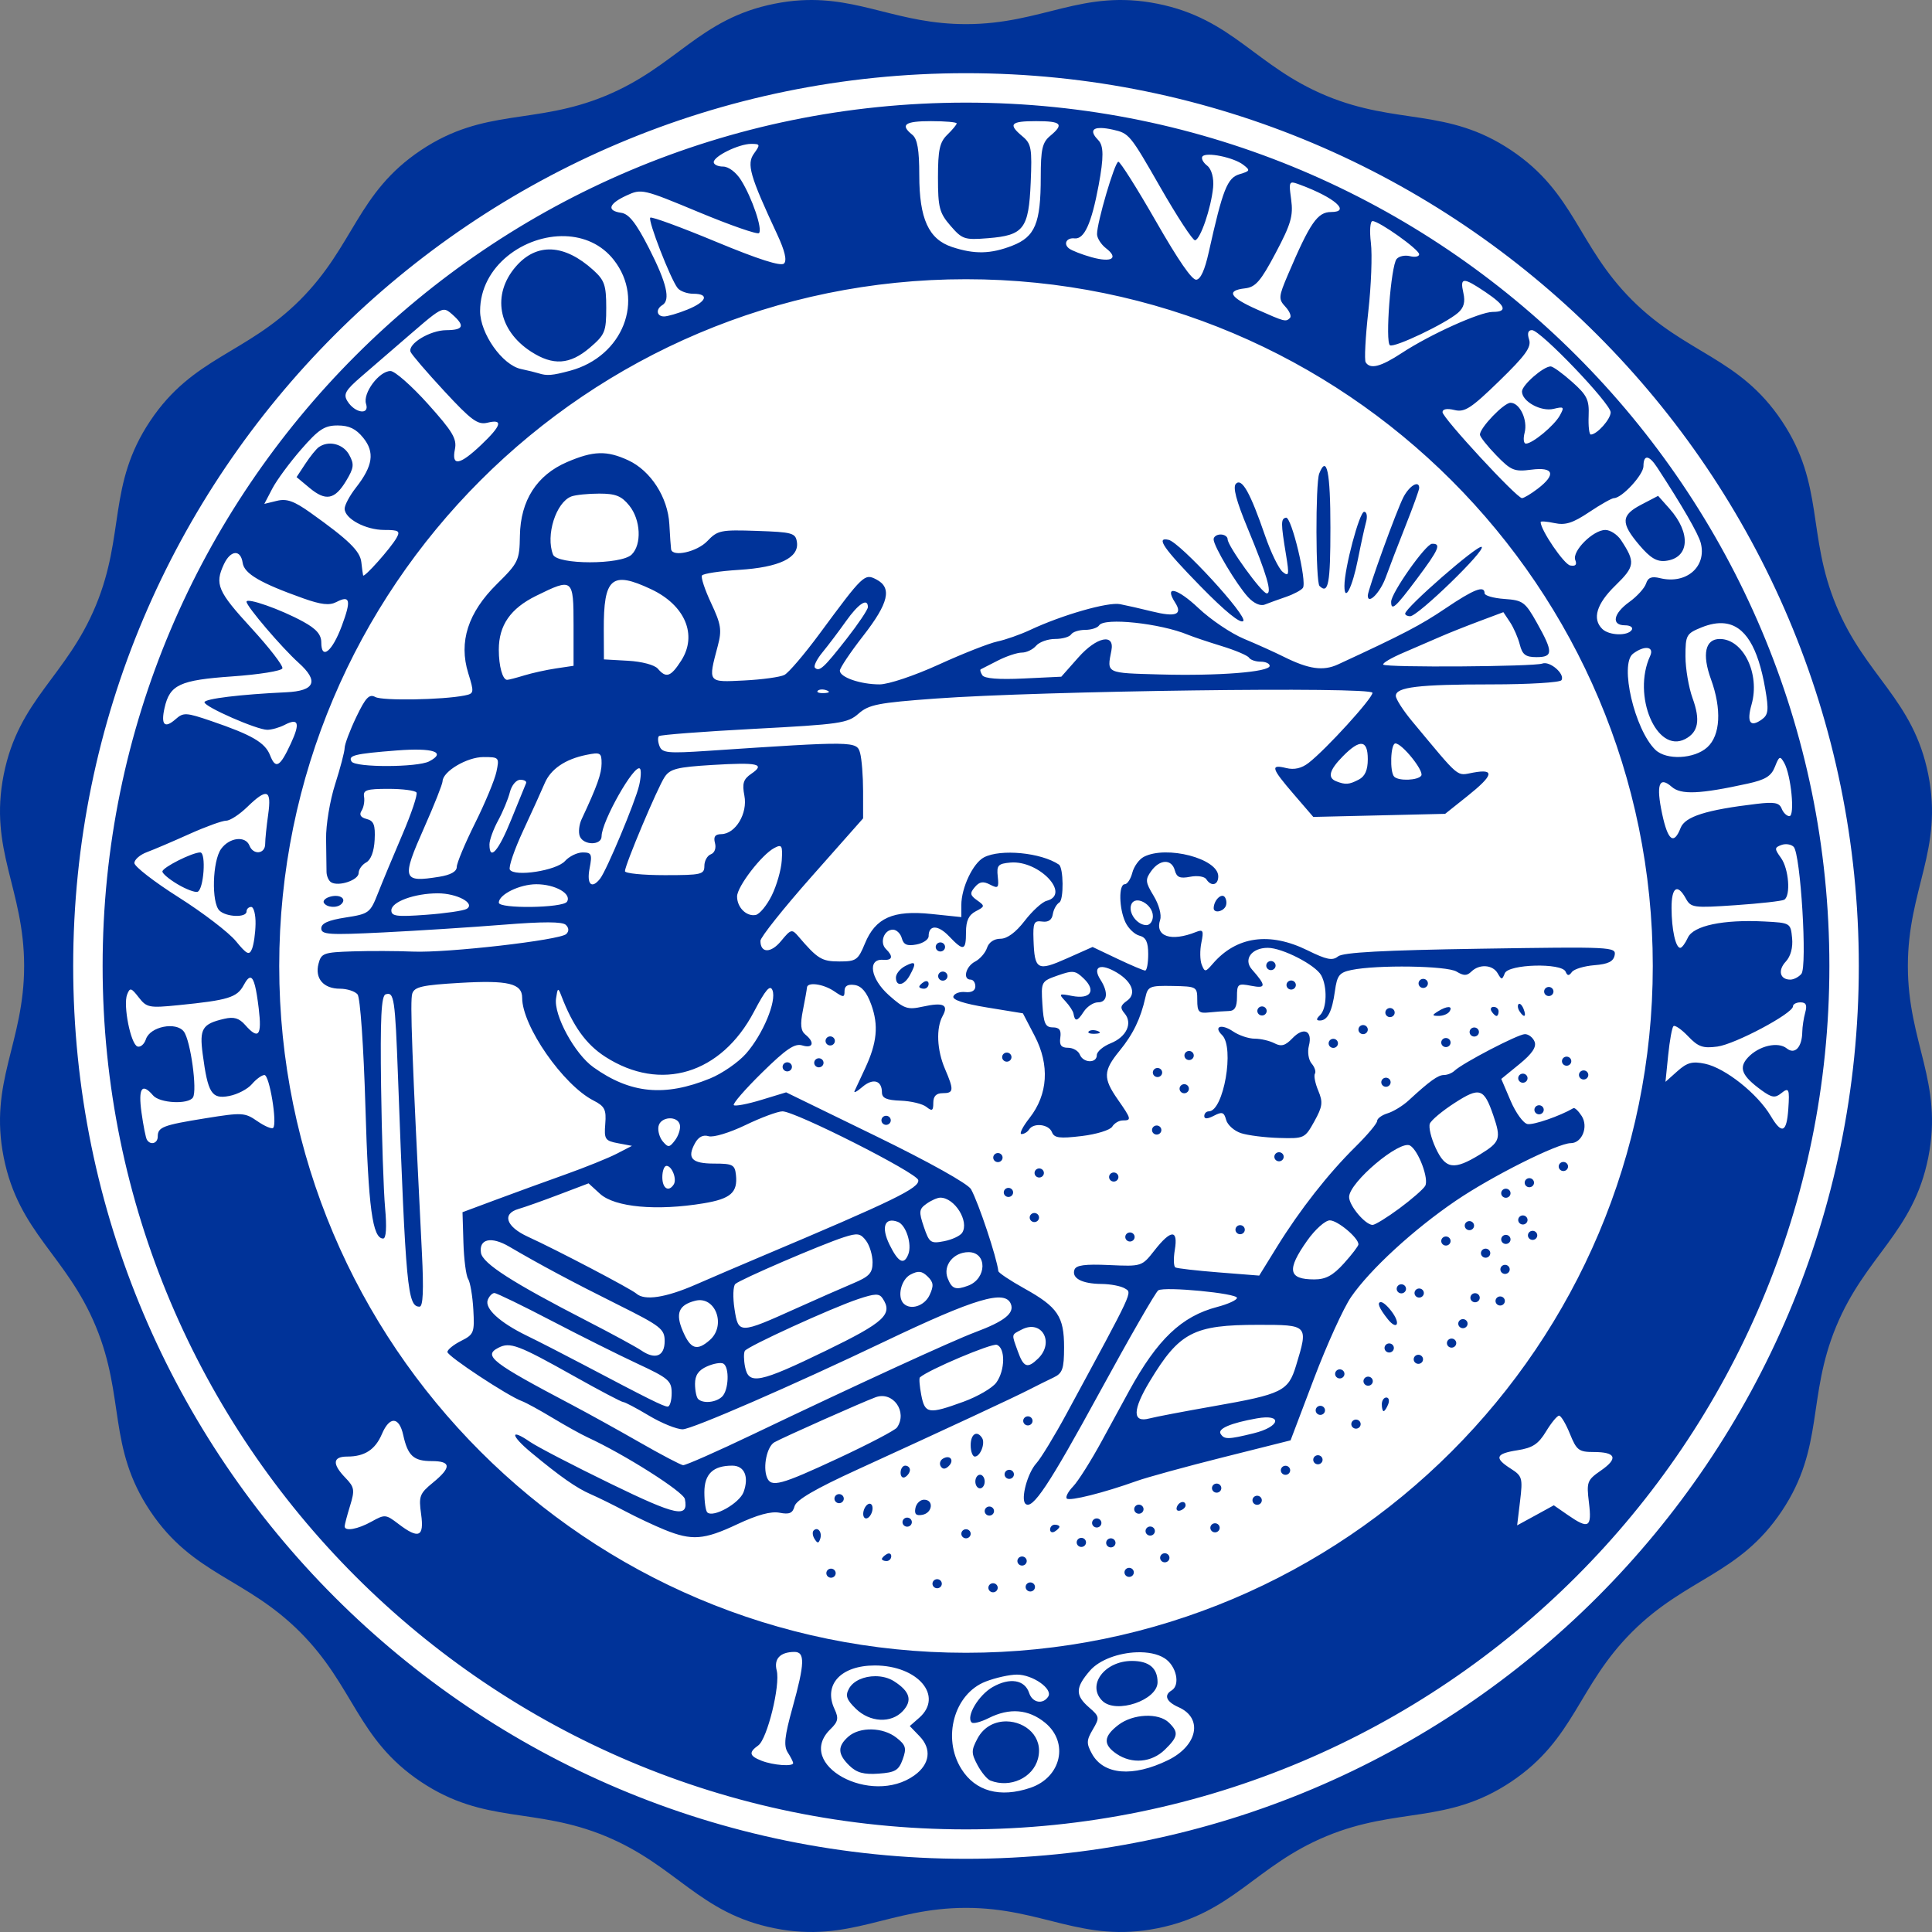 <?xml version="1.0" encoding="UTF-8" standalone="no"?>
<!-- Created with Inkscape (http://www.inkscape.org/) -->
<svg
   xmlns:dc="http://purl.org/dc/elements/1.1/"
   xmlns:cc="http://web.resource.org/cc/"
   xmlns:rdf="http://www.w3.org/1999/02/22-rdf-syntax-ns#"
   xmlns:svg="http://www.w3.org/2000/svg"
   xmlns="http://www.w3.org/2000/svg"
   xmlns:sodipodi="http://sodipodi.sourceforge.net/DTD/sodipodi-0.dtd"
   xmlns:inkscape="http://www.inkscape.org/namespaces/inkscape"
   width="1000px"
   height="1000px"
   id="svg9950"
   sodipodi:version="0.32"
   inkscape:version="0.45.1"
   sodipodi:docbase="/usr/codebase/pov/Pegasus/svg"
   sodipodi:docname="Hampton.svg"
   inkscape:output_extension="org.inkscape.output.svg.inkscape">
  <rect width="100%" height="100%" fill="#808080" stroke="none"/>
  <defs
     id="defs9952" />
  <sodipodi:namedview
     id="base"
     pagecolor="#ffffff"
     bordercolor="#666666"
     borderopacity="1.0"
     inkscape:pageopacity="0.0"
     inkscape:pageshadow="2"
     inkscape:zoom="0.60552614"
     inkscape:cx="518.39484"
     inkscape:cy="394.9787"
     inkscape:document-units="px"
     inkscape:current-layer="layer1"
     showguides="true"
     inkscape:guide-bbox="false"
     inkscape:guide-points="false"
     guidetolerance="5px"
     inkscape:window-width="1592"
     inkscape:window-height="1122"
     inkscape:window-x="0"
     inkscape:window-y="0">
    <sodipodi:guide
       orientation="vertical"
       position="500"
       id="guide11710" />
    <sodipodi:guide
       orientation="horizontal"
       position="500"
       id="guide11712" />
  </sodipodi:namedview>
  <g
     inkscape:groupmode="layer"
     id="layer2"
     inkscape:label="Circles"
     style="display:inline" />
  <g
     inkscape:label="Layer 1"
     inkscape:groupmode="layer"
     id="layer1"
     style="display:inline">
    <path
       sodipodi:type="arc"
       style="opacity:1;fill:#ffffff;fill-opacity:1;stroke:none;stroke-width:0.5;stroke-linecap:round;stroke-linejoin:round;stroke-miterlimit:4;stroke-dasharray:none;stroke-opacity:1"
       id="path2558"
       sodipodi:cx="498.73984"
       sodipodi:cy="501.26016"
       sodipodi:rx="469.01361"
       sodipodi:ry="469.01361"
       d="M 967.753 501.26 A 469.014 469.014 0 1 1  29.726,501.26 A 469.014 469.014 0 1 1  967.753 501.26 z" />
    <path
       id="path10943"
       style="fill:#003399;fill-opacity:1;fill-rule:evenodd;stroke:none;stroke-opacity:1"
       d="M 344.026,791.821 C 338.706,789.664 329.456,785.305 323.471,782.134 C 317.486,778.963 309.522,775.039 305.774,773.415 C 298.418,770.227 290.031,764.358 274.915,751.819 C 264.199,742.93 263.811,739.054 274.363,746.315 C 278.097,748.885 296.799,758.597 315.923,767.899 C 350.39,784.662 356.482,785.929 354.499,775.919 C 353.746,772.117 323.301,752.806 304.125,743.968 C 300.8,742.435 292.639,737.898 285.989,733.885 C 279.339,729.872 272.207,725.973 270.14,725.219 C 262.857,722.565 231.579,701.934 231.579,699.784 C 231.579,698.587 234.76,696.008 238.648,694.054 C 245.308,690.705 245.674,689.766 244.989,677.777 C 244.589,670.779 243.379,663.666 242.301,661.97 C 241.223,660.274 240.127,651.81 239.865,643.162 L 239.39,627.437 L 256.644,621.008 C 266.133,617.472 282.331,611.572 292.639,607.897 C 302.947,604.222 314.917,599.387 319.24,597.153 L 327.098,593.092 L 319.844,591.729 C 313.182,590.478 312.646,589.661 313.285,581.731 C 313.88,574.34 313.008,572.599 307.239,569.655 C 291.492,561.622 270.27,531.093 270.27,516.473 C 270.27,509.023 263.066,507.287 238.145,508.732 C 218.58,509.867 214.53,510.774 213.387,514.276 C 212.18,517.972 213.209,545.614 218.391,648.703 C 219.352,667.824 218.972,676.328 217.156,676.328 C 210.943,676.328 210.053,666.843 206.014,557.6 C 204.497,516.559 204.001,513.248 199.589,514.677 C 197.346,515.404 196.774,527.096 197.25,562.481 C 197.597,588.244 198.531,616.464 199.324,625.193 C 200.236,635.216 199.869,641.062 198.33,641.062 C 192.798,641.062 190.674,625.309 189.137,572.882 C 188.222,541.636 186.455,516.356 185.071,514.694 C 183.724,513.078 179.625,511.755 175.96,511.755 C 167.442,511.755 162.889,506.467 164.854,498.855 C 166.276,493.348 167.485,492.912 182.656,492.427 C 191.609,492.141 205.564,492.193 213.667,492.543 C 231.413,493.309 289.836,486.62 293.099,483.448 C 294.581,482.007 294.501,480.299 292.878,478.721 C 291.109,477.001 281.224,476.978 260.353,478.647 C 243.862,479.965 215.951,481.755 198.329,482.625 C 170.178,484.014 166.287,483.759 166.287,480.527 C 166.287,477.91 169.92,476.286 178.87,474.901 C 190.972,473.028 191.611,472.55 195.611,462.379 C 197.898,456.563 203.597,442.872 208.275,431.956 C 212.953,421.04 216.238,411.254 215.574,410.209 C 214.91,409.164 208.377,408.31 201.057,408.31 C 189.728,408.31 187.851,408.922 188.444,412.424 C 188.826,414.687 188.241,417.932 187.143,419.635 C 185.799,421.72 186.659,423.117 189.772,423.908 C 193.483,424.852 194.303,426.981 193.919,434.674 C 193.62,440.679 191.982,445.057 189.537,446.387 C 187.39,447.555 185.633,450.025 185.633,451.876 C 185.633,455.531 175.308,459.02 171.415,456.681 C 170.094,455.887 169.01,453.407 169.007,451.17 C 169.003,448.932 168.902,441.283 168.781,434.171 C 168.661,427.059 170.763,414.364 173.452,405.959 C 176.141,397.554 178.361,389.09 178.384,387.15 C 178.407,385.211 181.116,378.006 184.404,371.14 C 189.242,361.036 191.125,359.061 194.286,360.781 C 197.967,362.784 229.08,362.257 240.414,359.999 C 245.419,359.003 245.495,358.55 242.355,348.407 C 237.346,332.224 242.22,317.073 257.189,302.297 C 268.339,291.292 268.894,290.124 269.107,277.237 C 269.407,259.064 277.839,245.902 293.494,239.17 C 307.107,233.315 314.04,233.109 325.135,238.227 C 336.805,243.611 345.7,257.426 346.454,271.34 C 346.788,277.494 347.194,283.323 347.357,284.293 C 348.063,288.499 360.798,285.637 366.092,280.083 C 371.431,274.483 373.033,274.152 391.761,274.793 C 410.207,275.424 411.793,275.87 412.488,280.617 C 413.673,288.712 403.331,293.661 382.517,294.959 C 372.59,295.579 363.957,296.89 363.331,297.874 C 362.706,298.858 364.858,305.329 368.114,312.255 C 373.231,323.141 373.696,326.123 371.54,334.252 C 366.429,353.527 366.153,353.163 385.135,352.214 C 394.445,351.749 403.839,350.456 406.01,349.341 C 408.181,348.226 416.342,338.664 424.146,328.093 C 446.883,297.296 447.468,296.735 453.605,299.928 C 461.85,304.218 460.002,312.14 446.799,329.095 C 440.149,337.636 434.708,345.755 434.708,347.137 C 434.708,350.562 445.352,354.236 455.275,354.236 C 459.867,354.236 473.283,349.74 485.95,343.957 C 498.333,338.304 511.954,332.94 516.219,332.037 C 520.485,331.135 528.121,328.448 533.19,326.068 C 549.669,318.327 573.431,311.503 579.711,312.707 C 583.085,313.355 590.541,315.049 596.279,316.473 C 608.604,319.531 612.256,318.142 608.257,311.915 C 602.329,302.687 609.329,304.349 620.361,314.789 C 626.648,320.739 637.233,327.877 643.883,330.652 C 650.533,333.427 659.783,337.598 664.438,339.922 C 677.398,346.39 684.874,347.45 692.543,343.905 C 726.265,328.317 735.252,323.631 748.203,314.887 C 762.938,304.94 768.421,302.822 768.421,307.08 C 768.421,308.299 773.046,309.621 778.698,310.019 C 788.278,310.693 789.423,311.54 795.569,322.497 C 803.984,337.499 803.941,340.13 795.283,340.13 C 789.664,340.13 787.97,338.86 786.656,333.664 C 785.757,330.108 783.474,324.873 781.583,322.029 L 778.144,316.86 L 765.423,321.63 C 758.427,324.253 749.438,327.838 745.448,329.596 C 741.458,331.353 732.919,335.045 726.472,337.799 C 720.024,340.553 715.306,343.348 715.986,344.008 C 717.609,345.586 793.974,345.075 798.31,343.457 C 802.239,341.991 810.201,348.928 808.201,352.074 C 807.445,353.263 791.248,354.236 772.208,354.236 C 734.145,354.236 722.475,355.632 722.475,360.185 C 722.475,361.841 726.305,367.792 730.985,373.409 C 756.275,403.764 753.605,401.526 762.573,399.89 C 773.933,397.818 773.041,401.286 759.422,412.141 L 748.005,421.24 L 713.884,422.04 L 679.763,422.84 L 669.682,411.134 C 657.95,397.511 657.371,395.501 665.772,397.55 C 669.92,398.563 673.712,397.683 677.343,394.866 C 686.387,387.85 710.384,361.508 710.384,358.596 C 710.384,355.319 539.003,357.576 484.282,361.574 C 454.501,363.749 449.699,364.689 444.381,369.38 C 438.767,374.332 434.909,374.894 390.334,377.249 C 363.933,378.644 341.762,380.339 341.066,381.015 C 340.37,381.692 340.508,384.036 341.371,386.224 C 342.759,389.739 345.681,390.019 366.457,388.63 C 442.33,383.555 443.483,383.571 445.184,389.749 C 446.036,392.845 446.735,401.727 446.737,409.485 L 446.741,423.591 L 420.17,453.61 C 405.556,470.12 393.599,485.134 393.599,486.973 C 393.599,493.449 399.03,493.474 404.321,487.023 C 409.297,480.956 409.912,480.783 413.121,484.541 C 423.202,496.347 425.321,497.649 434.446,497.649 C 443.152,497.649 444.143,496.952 447.69,488.333 C 453.156,475.053 462.265,471.009 482.072,473.072 L 497.582,474.686 L 497.582,468.459 C 497.582,459.47 503.639,446.715 509.309,443.764 C 517.926,439.281 538.833,441.296 548.084,447.502 C 550.494,449.118 550.68,465.694 548.304,467.121 C 546.83,468.007 545.312,470.742 544.929,473.198 C 544.469,476.159 542.608,477.437 539.411,476.99 C 535.188,476.399 534.632,477.574 534.94,486.434 C 535.483,502.072 536.92,502.879 552.151,496.1 L 565.516,490.151 L 578.341,496.251 C 585.394,499.606 591.872,502.351 592.737,502.351 C 593.602,502.351 594.31,498.549 594.31,493.902 C 594.31,487.614 593.149,485.158 589.768,484.299 C 587.271,483.664 584.006,480.539 582.514,477.355 C 579.17,470.22 578.953,457.681 582.173,457.681 C 583.478,457.681 585.235,455.009 586.078,451.742 C 586.922,448.475 589.591,444.772 592.011,443.513 C 603.745,437.408 630.534,444.393 630.568,453.567 C 630.585,458.164 626.915,459.07 624.387,455.094 C 623.472,453.655 619.764,453.085 616.034,453.81 C 610.762,454.835 609.061,454.131 608.09,450.52 C 606.469,444.495 600.332,444.661 595.873,450.851 C 592.697,455.26 592.829,456.605 597.134,463.7 C 599.864,468.198 601.315,473.55 600.49,476.076 C 597.671,484.714 606.114,487.579 619.087,482.386 C 622.725,480.93 623.104,481.697 621.823,487.924 C 621.005,491.9 621.09,497.037 622.012,499.34 C 623.585,503.269 623.937,503.237 627.74,498.824 C 639.974,484.624 657.115,482.207 676.801,491.905 C 686.67,496.767 689.686,497.364 692.582,495.028 C 695.158,492.95 715.854,491.834 766.387,491.049 C 834.205,489.995 836.582,490.11 835.747,494.391 C 835.104,497.683 832.404,499.021 825.26,499.587 C 819.968,500.007 814.726,501.594 813.61,503.114 C 812.072,505.208 811.283,505.165 810.354,502.939 C 808.4,498.256 780.756,498.998 778.867,503.784 C 777.494,507.262 777.197,507.262 775.195,503.784 C 772.612,499.296 765.745,498.84 761.59,502.88 C 759.252,505.152 757.627,505.152 753.884,502.88 C 748.907,499.858 712.734,499.315 699.502,502.063 C 693.226,503.367 692.073,504.836 690.954,512.953 C 689.48,523.636 687.142,528.212 683.157,528.212 C 681.17,528.212 681.21,527.423 683.3,525.391 C 686.799,521.989 687.099,510.724 683.847,504.817 C 680.881,499.428 663.707,490.596 656.196,490.596 C 647.812,490.596 643.427,496.607 648.018,501.807 C 655.467,510.245 655.397,511.76 647.631,510.25 C 640.694,508.902 640.256,509.244 640.256,516.017 C 640.256,521.275 639.114,523.241 636.024,523.304 C 633.697,523.351 629.072,523.682 625.747,524.038 C 620.494,524.601 619.701,523.762 619.701,517.633 C 619.701,510.719 619.45,510.575 606.962,510.339 C 595.116,510.116 594.127,510.528 592.861,516.217 C 590.408,527.232 586.518,535.277 579.476,543.892 C 570.988,554.276 570.856,558.049 578.592,569.132 C 585.636,579.224 585.803,579.935 581.13,579.935 C 579.201,579.935 576.753,581.383 575.689,583.152 C 574.626,584.921 567.494,587.114 559.842,588.024 C 548.366,589.39 545.673,589.032 544.469,585.983 C 542.847,581.873 534.973,580.977 532.646,584.637 C 531.824,585.93 530.072,586.988 528.753,586.988 C 527.433,586.988 529.294,583.241 532.887,578.661 C 542.442,566.482 543.395,551.25 535.546,536.19 L 529.452,524.498 L 510.958,521.477 C 498.842,519.498 492.812,517.503 493.475,515.693 C 494.032,514.174 496.816,513.183 499.662,513.491 C 502.889,513.84 504.836,512.734 504.836,510.552 C 504.836,508.628 503.748,507.053 502.418,507.053 C 498.179,507.053 499.823,500.258 504.673,497.734 C 507.243,496.397 510.036,493.186 510.881,490.598 C 511.815,487.737 514.54,485.894 517.836,485.894 C 521.327,485.894 525.785,482.6 530.368,476.635 C 534.281,471.543 539.387,466.881 541.714,466.275 C 554.557,462.935 537.743,445.16 522.973,446.462 C 516.587,447.025 515.804,447.893 516.437,453.709 C 517.078,459.598 516.645,460.051 512.459,457.873 C 508.875,456.008 507.008,456.313 504.577,459.161 C 501.897,462.301 502.08,463.381 505.732,465.978 C 509.86,468.912 509.825,469.192 505.036,471.684 C 501.421,473.565 500,476.603 500,482.45 C 500,492.183 498.733,492.49 491.198,484.586 C 485.509,478.618 480.654,478.616 480.654,484.583 C 480.654,486.295 477.799,488.227 474.31,488.876 C 469.516,489.767 467.674,488.972 466.773,485.623 C 466.117,483.186 464.042,481.192 462.16,481.192 C 457.559,481.192 455.156,487.906 458.569,491.224 C 462.512,495.057 461.945,497.176 457.078,496.8 C 448.859,496.166 450.573,506.648 460.073,515.108 C 468.003,522.169 469.746,522.756 477.654,521.022 C 488.301,518.687 491.126,520.016 487.916,525.85 C 484.431,532.18 484.928,543.511 489.118,553.261 C 493.852,564.276 493.703,565.829 487.909,565.829 C 484.592,565.829 483.073,567.396 483.073,570.819 C 483.073,574.944 482.456,575.311 479.516,572.939 C 477.56,571.361 471.581,569.909 466.23,569.713 C 458.855,569.442 456.496,568.393 456.486,565.38 C 456.465,559.147 451.808,557.904 446.294,562.66 C 443.523,565.049 441.745,565.947 442.342,564.653 C 442.939,563.36 445.377,558.13 447.759,553.031 C 453.97,539.741 454.842,530.716 450.954,519.984 C 448.604,513.495 445.932,510.347 442.337,509.828 C 438.821,509.321 437.127,510.32 437.127,512.9 C 437.127,516.382 436.646,516.397 431.752,513.064 C 426.142,509.243 417.857,508.127 417.676,511.167 C 417.618,512.137 416.678,517.417 415.586,522.9 C 414.107,530.335 414.441,533.546 416.901,535.531 C 421.849,539.523 420.871,542.843 415.257,541.111 C 411.368,539.91 406.934,542.906 394.429,555.184 C 385.691,563.763 379.114,571.338 379.812,572.017 C 380.511,572.697 386.892,571.485 393.991,569.324 L 406.899,565.396 L 453.434,588.074 C 480.866,601.443 501.053,612.72 502.607,615.544 C 506.543,622.695 515.911,650.788 516.742,657.935 C 516.844,658.809 522.903,662.849 530.206,666.912 C 547.488,676.524 550.787,681.421 550.763,697.422 C 550.747,708.544 549.963,710.788 545.323,712.987 C 542.34,714.401 536.636,717.234 532.646,719.283 C 524.664,723.383 491.389,738.874 443.566,760.755 C 422.038,770.604 412.139,776.383 411.271,779.608 C 410.294,783.242 408.592,783.981 403.488,782.989 C 399.073,782.131 391.96,784.071 381.548,788.975 C 364.368,797.065 358.129,797.539 344.026,791.821 z M 384.898,772.236 C 387.768,764.314 385.303,758.614 379.007,758.614 C 369.088,758.614 364.58,762.925 364.58,772.411 C 364.58,777.322 365.256,781.997 366.081,782.799 C 369.134,785.767 382.768,778.114 384.898,772.236 z M 434.016,754.739 C 449.692,747.435 463.317,740.294 464.294,738.869 C 469.882,730.722 462.186,719.895 453.175,723.226 C 446.168,725.816 405.705,743.816 400.854,746.501 C 397.009,748.629 394.77,759.116 396.97,764.69 C 399.088,770.056 403.932,768.755 434.016,754.739 z M 389.835,742.357 C 443.529,716.677 492.995,693.954 504.836,689.528 C 519.838,683.921 525.118,679.74 523.232,674.961 C 520.235,667.368 504.754,671.972 457.681,694.457 C 410.056,717.205 358.06,739.806 353.35,739.806 C 350.257,739.806 342.42,736.632 335.935,732.752 C 329.451,728.873 323.44,725.699 322.578,725.699 C 321.716,725.699 310.433,719.762 297.505,712.506 C 268.064,695.981 264,694.458 257.865,697.651 C 249.979,701.753 254.577,705.306 296.094,727.189 C 304.312,731.52 320.091,740.254 331.158,746.598 C 342.225,752.942 352.307,758.24 353.562,758.373 C 354.817,758.505 371.14,751.298 389.835,742.357 z M 498.679,725.538 C 506.033,722.863 513.691,718.396 515.697,715.611 C 520.276,709.255 520.44,697.748 515.976,696.082 C 513.375,695.112 480.631,708.961 476.132,712.935 C 475.64,713.369 475.961,717.477 476.846,722.063 C 478.73,731.826 480.582,732.121 498.679,725.538 z M 347.653,721.068 C 347.653,714.719 346.065,713.347 330.121,705.927 C 320.478,701.439 300.296,691.356 285.271,683.521 C 270.247,675.685 257.033,669.274 255.907,669.274 C 254.781,669.274 253.237,670.854 252.475,672.784 C 250.718,677.237 258.666,684.541 272.689,691.358 C 278.674,694.268 291.732,700.953 301.707,706.215 C 335.865,724.232 343.539,728.05 345.595,728.05 C 346.727,728.05 347.653,724.908 347.653,721.068 z M 373.77,722.878 C 377.192,719.551 377.651,707.757 374.434,705.824 C 373.204,705.085 369.395,705.721 365.971,707.239 C 361.541,709.201 359.744,711.811 359.744,716.281 C 359.744,719.737 360.469,723.27 361.356,724.132 C 363.923,726.627 370.608,725.952 373.77,722.878 z M 427.454,699.128 C 457.845,684.367 462.316,680.238 456.819,672.01 C 455.079,669.406 452.902,669.477 444.109,672.425 C 430.28,677.06 387.054,696.82 385.542,699.198 C 384.898,700.211 384.942,703.944 385.639,707.492 C 387.5,716.954 393.027,715.849 427.454,699.128 z M 537.309,703.197 C 545.96,694.786 539.197,682.787 528.843,688.174 C 523.356,691.029 523.504,690.192 526.837,699.487 C 529.825,707.82 531.825,708.528 537.309,703.197 z M 344.026,694.151 C 344.026,687.912 342.04,686.364 319.844,675.301 C 296.305,663.569 279.726,654.716 263.559,645.245 C 254.269,639.803 247.833,641.212 248.941,648.447 C 249.785,653.957 265.138,663.814 304.125,683.878 C 316.76,690.381 329.275,697.185 331.935,698.999 C 339.183,703.94 344.026,701.999 344.026,694.151 z M 367.413,693.596 C 376.027,686.017 370.307,670.61 359.866,673.264 C 351.248,675.455 349.481,679.808 353.454,689.053 C 357.456,698.364 360.768,699.442 367.413,693.596 z M 412.172,677.198 C 422.572,672.508 435.706,666.729 441.358,664.354 C 450,660.725 451.636,658.973 451.636,653.35 C 451.636,649.672 450.129,644.659 448.286,642.21 C 445.379,638.344 443.864,638.103 436.8,640.382 C 425.084,644.163 383.102,662.246 380.601,664.588 C 379.438,665.678 379.247,671.505 380.178,677.537 C 382.183,690.537 382.598,690.533 412.172,677.198 z M 481.135,670.363 C 483.406,665.517 483.223,663.711 480.156,660.729 C 477.161,657.817 475.326,657.61 471.264,659.724 C 466.368,662.271 464.251,671.351 467.757,674.76 C 471.39,678.292 478.517,675.95 481.135,670.363 z M 360.077,664.909 C 368.539,661.215 383.624,654.749 393.599,650.54 C 462.77,621.352 476.11,614.86 475.278,610.787 C 474.508,607.018 411.692,575.233 405.014,575.233 C 402.576,575.233 393.956,578.429 385.857,582.336 C 377.641,586.299 369.214,588.847 366.794,588.101 C 363.929,587.216 361.533,588.44 359.734,591.708 C 355.44,599.508 358.028,602.27 369.633,602.27 C 379.231,602.27 380.361,602.859 380.925,608.148 C 381.895,617.251 378.177,620.513 364.186,622.833 C 339.865,626.865 318.187,624.873 310.557,617.904 L 304.64,612.5 L 289.269,618.339 C 280.815,621.551 271.449,624.875 268.457,625.726 C 259.652,628.229 261.905,634.952 273.293,640.156 C 288.098,646.922 326.691,667.158 329.396,669.574 C 333.621,673.347 344.556,671.685 360.077,664.909 z M 501.078,665.471 C 510.863,661.821 511.058,648.115 501.325,648.115 C 493.497,648.115 487.942,655.062 490.517,661.634 C 492.687,667.172 494.629,667.877 501.078,665.471 z M 470.109,649.285 C 472.177,644.047 468.958,634.009 464.701,632.421 C 457.864,629.87 455.954,635.143 460.418,644.244 C 464.919,653.42 467.871,654.956 470.109,649.285 z M 498.011,638.088 C 501.803,632.228 494.136,619.903 486.7,619.903 C 485.213,619.903 482.012,621.314 479.587,623.038 C 475.665,625.826 475.51,627.153 478.185,635.034 C 480.987,643.287 481.706,643.796 488.663,642.444 C 492.771,641.645 496.978,639.685 498.011,638.088 z M 348.727,613.062 C 350.475,610.312 347.796,603.446 344.976,603.446 C 343.788,603.446 342.817,606.09 342.817,609.323 C 342.817,615.133 346.093,617.205 348.727,613.062 z M 351.922,582.332 C 350.927,577.309 341.855,577.845 340.836,582.987 C 340.376,585.312 341.392,588.846 343.094,590.84 C 345.861,594.081 346.531,594.012 349.409,590.185 C 351.18,587.83 352.311,584.296 351.922,582.332 z M 367.519,558.219 C 373.79,555.659 382.182,549.854 386.167,545.318 C 394.875,535.406 402.057,518.195 399.834,512.563 C 398.622,509.491 396.277,512.204 390.283,523.614 C 373.302,555.935 341.953,565.442 313.268,546.97 C 303.337,540.574 296.543,531.122 290.492,515.282 C 288.88,511.064 288.604,511.225 287.805,516.852 C 286.583,525.466 297.453,545.466 307.113,552.377 C 326.274,566.085 344.035,567.802 367.519,558.219 z M 567.71,546.13 C 567.71,544.348 570.938,541.589 574.884,540 C 583.116,536.685 586.402,529.586 582.06,524.5 C 579.651,521.677 579.902,520.431 583.375,517.961 C 588.732,514.153 585.619,507.266 576.364,502.45 C 568.877,498.555 565.577,500.842 569.615,507.128 C 573.813,513.664 573.231,518.808 568.291,518.808 C 565.951,518.808 562.611,521.027 560.869,523.739 C 557.667,528.725 556.329,528.968 555.648,524.686 C 555.442,523.393 553.543,520.476 551.428,518.203 C 547.823,514.331 548.043,514.161 554.935,515.501 C 564.425,517.347 567.492,512.85 561.028,506.565 C 556.64,502.299 555.352,502.141 547.493,504.903 C 538.921,507.917 538.817,508.112 539.542,519.848 C 540.154,529.751 541.054,531.744 544.925,531.768 C 548.345,531.789 549.373,533.187 548.817,537.058 C 548.255,540.962 549.279,542.319 552.79,542.319 C 555.391,542.319 558.146,543.906 558.911,545.845 C 560.658,550.271 567.71,550.5 567.71,546.13 z M 563.528,533.845 C 564.332,533.064 566.418,532.98 568.163,533.659 C 570.092,534.41 569.519,534.967 566.702,535.08 C 564.153,535.182 562.725,534.626 563.528,533.845 z M 596.728,474.221 C 596.728,467.997 587.566,463.057 585.54,468.19 C 583.858,472.452 588.57,478.841 593.397,478.841 C 595.229,478.841 596.728,476.762 596.728,474.221 z M 241.538,470.44 C 246.252,467.608 236.593,462.383 226.641,462.383 C 214.57,462.383 202.561,466.771 202.561,471.181 C 202.561,474.256 205.349,474.612 220.616,473.49 C 230.547,472.759 239.962,471.387 241.538,470.44 z M 399.445,463.527 C 401.999,458.373 404.334,450.21 404.635,445.388 C 405.12,437.609 404.692,436.876 400.835,438.883 C 394.297,442.285 381.508,458.915 381.508,464.015 C 381.508,469.679 386.337,474.485 391.127,473.588 C 393.147,473.21 396.89,468.682 399.445,463.527 z M 293.47,466.729 C 296.07,462.638 287.376,457.681 277.601,457.681 C 268.977,457.681 258.179,462.984 258.179,467.219 C 258.179,470.465 291.388,470.004 293.47,466.729 z M 310.652,454.743 C 314.035,450.387 328.703,415.352 330.781,406.664 C 331.77,402.526 331.972,398.55 331.23,397.829 C 328.426,395.102 311.38,425.19 311.38,432.867 C 311.38,437.673 302,437.648 300.101,432.837 C 299.301,430.81 299.728,426.843 301.051,424.021 C 309.076,406.894 311.38,400.445 311.38,395.112 C 311.38,389.601 310.758,389.254 303.521,390.721 C 292.515,392.952 285.012,398.077 281.893,405.495 C 280.426,408.983 275.453,419.939 270.843,429.843 C 266.232,439.747 263.111,448.876 263.908,450.13 C 266.357,453.983 288.003,450.615 292.422,445.695 C 294.63,443.236 298.76,441.224 301.6,441.224 C 306.19,441.224 306.587,442.136 305.175,449.453 C 303.565,457.794 306.26,460.397 310.652,454.743 z M 227.347,453.821 C 233.264,452.871 236.415,451.102 236.415,448.734 C 236.415,446.737 240.671,436.56 245.871,426.119 C 251.072,415.677 256.055,403.696 256.945,399.493 C 258.522,392.047 258.351,391.852 250.234,391.852 C 241.738,391.852 229.236,399.245 229.073,404.366 C 229.024,405.888 224.785,416.593 219.653,428.155 C 207.692,455.098 208.231,456.893 227.347,453.821 z M 364.58,448.203 C 364.58,445.577 366.092,442.863 367.94,442.174 C 369.883,441.449 370.784,439.001 370.077,436.37 C 369.193,433.085 370.108,431.799 373.367,431.746 C 380.713,431.626 387.069,421.032 385.299,411.859 C 384.071,405.497 384.76,403.307 388.866,400.51 C 396.36,395.407 392.365,394.505 368.636,395.945 C 350.442,397.048 346.819,397.966 344.008,402.186 C 340.326,407.715 323.471,447.714 323.471,450.924 C 323.471,452.054 332.721,452.979 344.026,452.979 C 363.074,452.979 364.58,452.629 364.58,448.203 z M 264.618,424.206 C 268.392,414.847 271.842,406.383 272.286,405.398 C 272.729,404.413 271.389,403.608 269.309,403.608 C 267.189,403.608 264.811,406.449 263.9,410.073 C 263.005,413.629 260.264,420.226 257.808,424.732 C 255.352,429.239 253.343,434.793 253.343,437.075 C 253.343,445.881 258.041,440.519 264.618,424.206 z M 703.288,403.525 C 706.531,401.838 707.966,398.593 707.966,392.945 C 707.966,382.903 703.962,382.419 695.118,391.393 C 688.025,398.591 686.963,402.566 691.643,404.402 C 696.404,406.269 698.286,406.128 703.288,403.525 z M 735.649,401.456 C 737.175,399.055 725.716,384.799 722.26,384.799 C 719.738,384.799 719.229,399.668 721.669,402.04 C 724.055,404.36 734.068,403.941 735.649,401.456 z M 222.133,394.086 C 231.276,389.328 224.268,386.963 205.389,388.434 C 183.539,390.136 179.977,391.012 181.995,394.187 C 183.987,397.32 216.073,397.239 222.133,394.086 z M 427.907,357.332 C 426.162,356.653 424.076,356.736 423.272,357.518 C 422.469,358.299 423.897,358.854 426.446,358.752 C 429.263,358.64 429.836,358.082 427.907,357.332 z M 271.308,349.604 C 275.392,348.349 282.815,346.714 287.802,345.971 L 296.871,344.619 L 296.871,323.566 C 296.871,299.321 296.509,299.038 277.5,308.403 C 264.201,314.955 258.179,323.648 258.179,336.294 C 258.179,344.816 260.138,351.885 262.498,351.885 C 263.259,351.885 267.223,350.858 271.308,349.604 z M 558.188,340.258 C 567.615,329.617 577.049,327.644 575.261,336.688 C 572.895,348.662 572.193,348.315 600.356,349.094 C 630.589,349.93 657.183,347.848 657.183,344.645 C 657.183,343.454 655.071,342.481 652.49,342.481 C 649.908,342.481 647.204,341.55 646.481,340.412 C 645.758,339.274 639.436,336.588 632.434,334.444 C 625.431,332.299 617.525,329.644 614.865,328.543 C 600.499,322.6 571.552,319.531 568.919,323.672 C 568.097,324.966 564.832,326.023 561.664,326.023 C 558.496,326.023 555.232,327.081 554.41,328.375 C 553.588,329.668 549.848,330.726 546.099,330.726 C 542.351,330.726 537.929,332.312 536.273,334.252 C 534.617,336.192 531.308,337.779 528.918,337.779 C 526.529,337.779 520.949,339.63 516.519,341.893 C 512.089,344.156 508.083,346.201 507.617,346.439 C 507.151,346.676 507.522,348.052 508.44,349.497 C 509.532,351.214 516.906,351.801 529.719,351.192 L 549.328,350.26 L 558.188,340.258 z M 352.619,341.893 C 361.104,328.647 354.597,313.254 337.016,304.98 C 316.599,295.37 312.393,298.983 312.518,326.023 L 312.589,341.305 L 325.088,342.009 C 332.269,342.414 338.825,344.164 340.498,346.123 C 344.818,351.185 347.199,350.354 352.619,341.893 z M 438.214,330.634 C 444.266,322.897 449.218,315.521 449.218,314.242 C 449.218,309.25 444.387,312.351 437.888,321.517 C 434.144,326.796 428.663,334.055 425.708,337.648 C 422.752,341.24 421,344.826 421.813,345.617 C 424.103,347.844 426.375,345.769 438.214,330.634 z M 326.925,287.063 C 332.267,281.87 331.654,269.03 325.714,261.687 C 321.673,256.693 318.665,255.492 310.193,255.492 C 304.413,255.492 297.923,256.15 295.77,256.953 C 287.772,259.937 282.333,277.122 286.247,287.039 C 288.346,292.356 321.462,292.375 326.925,287.063 z M 642.321,586.512 C 638.802,585.355 635.345,582.265 634.641,579.645 C 633.56,575.627 632.574,575.29 628.344,577.491 C 625.003,579.229 623.329,579.288 623.329,577.667 C 623.329,576.328 624.389,575.233 625.685,575.233 C 633.332,575.233 639.097,542.133 632.558,535.775 C 627.894,531.24 632.224,529.768 638.219,533.85 C 641.261,535.922 646.3,537.617 649.417,537.617 C 652.533,537.617 657.136,538.685 659.645,539.99 C 663.203,541.842 665.255,541.27 668.973,537.389 C 674.803,531.306 679.501,533.477 677.477,541.318 C 676.654,544.505 677.284,548.599 678.885,550.475 C 680.478,552.341 681.249,554.708 680.598,555.734 C 679.948,556.761 680.73,560.726 682.337,564.545 C 684.845,570.505 684.554,572.76 680.29,580.439 C 675.407,589.23 675.086,589.381 662.02,589.002 C 654.705,588.79 645.84,587.669 642.321,586.512 z M 621.37,303.45 C 602.12,283.75 598.069,277.852 604.863,279.418 C 610.836,280.794 645.985,319.043 643.498,321.461 C 642.014,322.903 634.027,316.402 621.37,303.45 z M 727.311,317.608 C 727.311,314.589 764.848,281.835 766.896,283.066 C 769.38,284.559 733.918,318.97 729.897,318.97 C 728.475,318.97 727.311,318.357 727.311,317.608 z M 645.983,309.048 C 640.026,302.563 628.165,282.676 628.165,279.172 C 628.165,277.786 629.797,276.652 631.792,276.652 C 633.787,276.652 635.42,277.773 635.42,279.144 C 635.42,282.581 653.069,307.016 655.632,307.126 C 658.593,307.253 655.701,297.351 645.823,273.544 C 639.85,259.147 637.99,252.053 639.741,250.351 C 642.839,247.338 647.123,254.989 654.776,277.205 C 657.776,285.915 661.885,294.376 663.908,296.008 C 667.153,298.626 667.358,297.594 665.653,287.225 C 662.921,270.614 662.92,268.485 665.647,267.938 C 668.472,267.37 676.573,301.068 674.383,304.276 C 673.568,305.469 669.637,307.568 665.647,308.941 C 661.657,310.313 656.708,312.105 654.649,312.922 C 652.37,313.826 648.981,312.311 645.983,309.048 z M 720.057,311.483 C 720.057,306.937 737.934,281.566 741.216,281.456 C 746.14,281.29 744.823,284.334 733.329,299.692 C 722.236,314.513 720.057,316.45 720.057,311.483 z M 707.966,308.278 C 707.966,305.268 722.953,263.897 726.45,257.256 C 729.589,251.293 734.549,248.424 734.579,252.554 C 734.586,253.523 731.442,262.252 727.592,271.95 C 723.742,281.648 719.099,293.73 717.274,298.8 C 714.424,306.718 707.966,313.294 707.966,308.278 z M 695.875,303.272 C 695.875,294.096 703.649,264.897 706.092,264.897 C 707.439,264.897 707.879,267.263 707.074,270.186 C 706.273,273.096 704.367,281.824 702.838,289.582 C 699.983,304.069 695.875,312.146 695.875,303.272 z M 682.978,303.297 C 680.962,301.338 680.836,250.167 682.833,245.105 C 686.753,235.175 688.62,244.218 688.62,273.125 C 688.62,302.14 687.569,307.761 682.978,303.297 z M 530.753,778.325 C 528.218,775.86 531.843,762.407 536.381,757.438 C 538.744,754.852 545.83,743.215 552.128,731.577 C 587.299,666.591 586.053,669.269 582.219,666.893 C 580.224,665.656 574.783,664.612 570.128,664.572 C 560.067,664.487 554.614,661.625 556.123,657.224 C 556.94,654.841 561.499,654.225 574.117,654.792 C 591.007,655.551 591.021,655.546 597.623,647.131 C 606.103,636.322 609.865,636.238 608.086,646.897 C 607.334,651.399 607.464,655.503 608.374,656.017 C 609.284,656.531 619.419,657.693 630.896,658.598 L 651.763,660.245 L 660.96,645.364 C 672.798,626.21 687.529,607.432 701.616,593.539 C 707.769,587.472 712.802,581.472 712.802,580.205 C 712.802,578.938 715.251,577.154 718.243,576.24 C 721.236,575.327 726.106,572.346 729.066,569.617 C 740.006,559.528 744.315,556.425 747.383,556.425 C 749.112,556.425 751.56,555.443 752.824,554.244 C 757.077,550.206 785.78,535.266 789.284,535.266 C 791.193,535.266 793.451,537.03 794.302,539.186 C 795.381,541.919 793.004,545.429 786.454,550.776 L 777.058,558.445 L 781.881,569.76 C 784.533,575.982 788.468,581.404 790.625,581.808 C 793.739,582.391 807.427,577.656 814.386,573.588 C 815.061,573.193 816.99,575.013 818.673,577.632 C 822.265,583.224 818.851,591.69 813.004,591.69 C 806.32,591.69 772.2,608.792 753.506,621.513 C 731.6,636.418 709.211,656.995 699.33,671.302 C 695.435,676.943 686.79,695.95 680.121,713.54 L 667.994,745.521 L 632.989,754.315 C 613.737,759.151 593.621,764.674 588.288,766.588 C 571.382,772.654 553.672,777.097 552.18,775.646 C 551.387,774.875 552.857,772.05 555.447,769.368 C 558.037,766.686 564.759,756.028 570.385,745.683 C 576.01,735.339 582.355,723.701 584.485,719.822 C 599.114,693.173 611.587,681.301 630.027,676.473 C 635.653,675 640.256,672.888 640.256,671.78 C 640.256,669.397 602.945,665.817 599.526,667.871 C 598.235,668.647 584.586,692.371 569.194,720.592 C 542.841,768.913 534.287,781.76 530.753,778.325 z M 648.858,741.877 C 662.704,738.488 664.17,731.728 650.533,734.15 C 637.034,736.549 630.107,739.506 631.789,742.152 C 633.687,745.138 635.67,745.106 648.858,741.877 z M 628.165,727.848 C 663.699,721.608 666.804,720.083 670.818,706.891 C 677.256,685.734 677.255,685.732 651.295,685.732 C 617.802,685.732 610.472,689.537 595.171,714.867 C 586.11,729.868 586.031,736.577 594.944,734.184 C 597.92,733.385 612.87,730.533 628.165,727.848 z M 695.624,653.911 C 699.752,649.34 703.129,644.912 703.129,644.071 C 703.129,640.697 692.342,631.658 688.315,631.658 C 685.95,631.658 680.699,636.345 676.645,642.073 C 665.853,657.324 666.744,662.221 680.309,662.221 C 686.222,662.221 689.942,660.203 695.624,653.911 z M 724.268,625.509 C 730.597,620.833 736.623,615.583 737.659,613.841 C 739.741,610.339 734.236,595.573 729.87,592.95 C 724.639,589.807 698.293,612.019 698.293,619.573 C 698.293,624.044 706.689,634.009 710.457,634.009 C 711.724,634.009 717.939,630.184 724.268,625.509 z M 766.051,597.538 C 776.48,591.138 777.069,589.41 772.94,577.347 C 768.107,563.23 765.908,562.515 752.961,570.853 C 746.593,574.954 740.798,579.79 740.084,581.6 C 739.37,583.409 740.722,589.065 743.088,594.168 C 748.204,605.196 752.537,605.832 766.051,597.538 z M 526.6,807.985 C 526.6,806.692 527.688,805.634 529.018,805.634 C 530.348,805.634 531.437,806.692 531.437,807.985 C 531.437,809.279 530.348,810.337 529.018,810.337 C 527.688,810.337 526.6,809.279 526.6,807.985 z M 456.472,806.949 C 456.472,806.379 457.56,805.258 458.89,804.459 C 460.221,803.66 461.309,804.126 461.309,805.496 C 461.309,806.865 460.221,807.985 458.89,807.985 C 457.56,807.985 456.472,807.519 456.472,806.949 z M 572.546,798.581 C 572.546,797.288 573.634,796.23 574.964,796.23 C 576.294,796.23 577.383,797.288 577.383,798.581 C 577.383,799.874 576.294,800.932 574.964,800.932 C 573.634,800.932 572.546,799.874 572.546,798.581 z M 421.609,796.546 C 420.567,794.907 420.368,792.932 421.166,792.156 C 423.33,790.051 425.69,793.146 424.521,796.555 C 423.702,798.944 423.132,798.943 421.609,796.546 z M 497.582,793.879 C 497.582,792.586 498.67,791.528 500,791.528 C 501.33,791.528 502.418,792.586 502.418,793.879 C 502.418,795.172 501.33,796.23 500,796.23 C 498.67,796.23 497.582,795.172 497.582,793.879 z M 543.528,791.667 C 543.528,790.298 544.616,789.177 545.946,789.177 C 547.276,789.177 548.364,789.644 548.364,790.214 C 548.364,790.784 547.276,791.905 545.946,792.704 C 544.616,793.503 543.528,793.036 543.528,791.667 z M 446.799,783.577 C 446.799,781.638 447.888,779.397 449.218,778.598 C 450.548,777.798 451.636,778.731 451.636,780.671 C 451.636,782.611 450.548,784.851 449.218,785.651 C 447.888,786.45 446.799,785.517 446.799,783.577 z M 473.818,780.574 C 474.289,778.194 476.292,776.247 478.269,776.247 C 483.453,776.247 482.704,783.078 477.412,784.069 C 474.18,784.674 473.195,783.716 473.818,780.574 z M 509.673,782.124 C 509.673,780.831 510.761,779.773 512.091,779.773 C 513.421,779.773 514.509,780.831 514.509,782.124 C 514.509,783.417 513.421,784.475 512.091,784.475 C 510.761,784.475 509.673,783.417 509.673,782.124 z M 609.122,780.067 C 610.133,777.117 613.656,776.432 613.656,779.185 C 613.656,780.155 612.431,781.345 610.935,781.83 C 609.439,782.315 608.623,781.522 609.122,780.067 z M 504.836,766.842 C 504.836,764.903 505.925,763.316 507.255,763.316 C 508.585,763.316 509.673,764.903 509.673,766.842 C 509.673,768.782 508.585,770.369 507.255,770.369 C 505.925,770.369 504.836,768.782 504.836,766.842 z M 466.145,762.279 C 466.145,760.263 467.233,758.614 468.563,758.614 C 469.893,758.614 470.982,759.609 470.982,760.826 C 470.982,762.043 469.893,763.692 468.563,764.491 C 467.233,765.291 466.145,764.295 466.145,762.279 z M 486.933,758.981 C 486.097,757.665 486.59,755.88 488.03,755.014 C 491.748,752.78 494.147,755.84 491.043,758.858 C 489.307,760.546 487.954,760.587 486.933,758.981 z M 502.418,748.034 C 502.418,742.224 505.695,740.152 508.329,744.295 C 510.077,747.045 507.398,753.912 504.578,753.912 C 503.39,753.912 502.418,751.267 502.418,748.034 z M 475.818,510.718 C 475.818,510.148 476.906,509.028 478.236,508.229 C 479.566,507.429 480.654,507.896 480.654,509.265 C 480.654,510.635 479.566,511.755 478.236,511.755 C 476.906,511.755 475.818,511.289 475.818,510.718 z M 463.727,505.96 C 463.727,504.066 465.903,501.384 468.563,500 C 474.008,497.167 474.53,498.255 470.896,504.857 C 467.945,510.219 463.727,510.868 463.727,505.96 z M 628.202,470.024 C 628.29,465.845 632.426,461.927 634.051,464.483 C 634.961,465.915 635.032,468.143 634.21,469.437 C 632.467,472.179 628.148,472.601 628.202,470.024 z M 167.666,467.353 C 166.938,466.207 168.505,464.719 171.149,464.047 C 176.05,462.801 179.498,465.214 176.701,467.933 C 174.458,470.113 169.207,469.776 167.666,467.353 z M 715.22,726.875 C 715.22,724.935 716.274,723.348 717.563,723.348 C 718.851,723.348 719.279,724.935 718.513,726.875 C 717.748,728.814 716.693,730.401 716.171,730.401 C 715.648,730.401 715.22,728.814 715.22,726.875 z M 718.311,682.793 C 713.786,677.105 712.54,673.977 714.8,673.977 C 716.055,673.977 718.865,676.621 721.044,679.854 C 725.025,685.762 722.68,688.285 718.311,682.793 z M 732.148,669.274 C 732.148,667.981 733.236,666.923 734.566,666.923 C 735.896,666.923 736.984,667.981 736.984,669.274 C 736.984,670.568 735.896,671.625 734.566,671.625 C 733.236,671.625 732.148,670.568 732.148,669.274 z M 659.602,598.743 C 659.602,597.45 660.69,596.392 662.02,596.392 C 663.35,596.392 664.438,597.45 664.438,598.743 C 664.438,600.037 663.35,601.094 662.02,601.094 C 660.69,601.094 659.602,600.037 659.602,598.743 z M 703.129,532.914 C 703.129,531.621 704.218,530.563 705.548,530.563 C 706.878,530.563 707.966,531.621 707.966,532.914 C 707.966,534.208 706.878,535.266 705.548,535.266 C 704.218,535.266 703.129,534.208 703.129,532.914 z M 744.239,523.51 C 748.975,520.535 752.176,520.535 750.284,523.51 C 749.462,524.803 746.95,525.845 744.701,525.825 C 741.177,525.794 741.113,525.474 744.239,523.51 z M 772.048,523.51 C 771.226,522.217 771.706,521.159 773.115,521.159 C 774.523,521.159 775.676,522.217 775.676,523.51 C 775.676,524.803 775.196,525.861 774.609,525.861 C 774.023,525.861 772.87,524.803 772.048,523.51 z M 786.458,523.354 C 785.581,521.975 785.383,520.342 786.017,519.726 C 786.65,519.11 787.813,520.238 788.601,522.233 C 790.236,526.376 788.843,527.105 786.458,523.354 z M 610.541,563.52 C 610.541,562.227 611.629,561.169 612.959,561.169 C 614.289,561.169 615.377,562.227 615.377,563.52 C 615.377,564.813 614.289,565.871 612.959,565.871 C 611.629,565.871 610.541,564.813 610.541,563.52 z M 613.057,546.328 C 613.057,545.035 614.145,543.977 615.475,543.977 C 616.805,543.977 617.893,545.035 617.893,546.328 C 617.893,547.621 616.805,548.679 615.475,548.679 C 614.145,548.679 613.057,547.621 613.057,546.328 z M 596.703,555.134 C 596.703,553.841 597.791,552.783 599.121,552.783 C 600.451,552.783 601.539,553.841 601.539,555.134 C 601.539,556.427 600.451,557.485 599.121,557.485 C 597.791,557.485 596.703,556.427 596.703,555.134 z M 596.284,584.906 C 596.284,583.613 597.372,582.555 598.702,582.555 C 600.032,582.555 601.12,583.613 601.12,584.906 C 601.12,586.199 600.032,587.257 598.702,587.257 C 597.372,587.257 596.284,586.199 596.284,584.906 z M 574.06,609.227 C 574.06,607.933 575.148,606.876 576.478,606.876 C 577.808,606.876 578.896,607.933 578.896,609.227 C 578.896,610.52 577.808,611.578 576.478,611.578 C 575.148,611.578 574.06,610.52 574.06,609.227 z M 639.474,636.483 C 639.474,635.19 640.562,634.132 641.892,634.132 C 643.222,634.132 644.31,635.19 644.31,636.483 C 644.31,637.776 643.222,638.834 641.892,638.834 C 640.562,638.834 639.474,637.776 639.474,636.483 z M 582.446,640.257 C 582.446,638.963 583.534,637.906 584.864,637.906 C 586.194,637.906 587.282,638.963 587.282,640.257 C 587.282,641.55 586.194,642.608 584.864,642.608 C 583.534,642.608 582.446,641.55 582.446,640.257 z M 532.966,630.193 C 532.966,628.9 534.054,627.842 535.384,627.842 C 536.714,627.842 537.802,628.9 537.802,630.193 C 537.802,631.486 536.714,632.544 535.384,632.544 C 534.054,632.544 532.966,631.486 532.966,630.193 z M 535.482,607.13 C 535.482,605.837 536.57,604.779 537.9,604.779 C 539.23,604.779 540.318,605.837 540.318,607.13 C 540.318,608.423 539.23,609.481 537.9,609.481 C 536.57,609.481 535.482,608.423 535.482,607.13 z M 519.547,617.194 C 519.547,615.901 520.636,614.843 521.966,614.843 C 523.296,614.843 524.384,615.901 524.384,617.194 C 524.384,618.487 523.296,619.545 521.966,619.545 C 520.636,619.545 519.547,618.487 519.547,617.194 z M 514.096,599.163 C 514.096,597.87 515.184,596.812 516.514,596.812 C 517.844,596.812 518.933,597.87 518.933,599.163 C 518.933,600.456 517.844,601.514 516.514,601.514 C 515.184,601.514 514.096,600.456 514.096,599.163 z M 518.709,547.167 C 518.709,545.874 519.797,544.816 521.127,544.816 C 522.457,544.816 523.545,545.874 523.545,547.167 C 523.545,548.46 522.457,549.518 521.127,549.518 C 519.797,549.518 518.709,548.46 518.709,547.167 z M 485.582,505.234 C 485.582,503.941 486.67,502.883 488,502.883 C 489.33,502.883 490.419,503.941 490.419,505.234 C 490.419,506.527 489.33,507.585 488,507.585 C 486.67,507.585 485.582,506.527 485.582,505.234 z M 484.324,490.139 C 484.324,488.845 485.412,487.787 486.742,487.787 C 488.072,487.787 489.161,488.845 489.161,490.139 C 489.161,491.432 488.072,492.49 486.742,492.49 C 485.412,492.49 484.324,491.432 484.324,490.139 z M 655.408,499.783 C 655.408,498.49 656.497,497.432 657.827,497.432 C 659.157,497.432 660.245,498.49 660.245,499.783 C 660.245,501.076 659.157,502.134 657.827,502.134 C 656.497,502.134 655.408,501.076 655.408,499.783 z M 665.891,509.847 C 665.891,508.554 666.98,507.496 668.31,507.496 C 669.64,507.496 670.728,508.554 670.728,509.847 C 670.728,511.14 669.64,512.198 668.31,512.198 C 666.98,512.198 665.891,511.14 665.891,509.847 z M 650.796,523.265 C 650.796,521.972 651.884,520.914 653.214,520.914 C 654.544,520.914 655.632,521.972 655.632,523.265 C 655.632,524.558 654.544,525.616 653.214,525.616 C 651.884,525.616 650.796,524.558 650.796,523.265 z M 421.426,550.102 C 421.426,548.809 422.514,547.751 423.844,547.751 C 425.174,547.751 426.262,548.809 426.262,550.102 C 426.262,551.395 425.174,552.453 423.844,552.453 C 422.514,552.453 421.426,551.395 421.426,550.102 z M 427.296,538.78 C 427.296,537.487 428.384,536.429 429.714,536.429 C 431.044,536.429 432.132,537.487 432.132,538.78 C 432.132,540.073 431.044,541.131 429.714,541.131 C 428.384,541.131 427.296,540.073 427.296,538.78 z M 405.072,552.198 C 405.072,550.905 406.16,549.847 407.49,549.847 C 408.82,549.847 409.908,550.905 409.908,552.198 C 409.908,553.492 408.82,554.55 407.49,554.55 C 406.16,554.55 405.072,553.492 405.072,552.198 z M 456.229,579.874 C 456.229,578.581 457.318,577.523 458.648,577.523 C 459.978,577.523 461.066,578.581 461.066,579.874 C 461.066,581.167 459.978,582.225 458.648,582.225 C 457.318,582.225 456.229,581.167 456.229,579.874 z M 687.696,540.038 C 687.696,538.745 688.785,537.687 690.115,537.687 C 691.445,537.687 692.533,538.745 692.533,540.038 C 692.533,541.331 691.445,542.389 690.115,542.389 C 688.785,542.389 687.696,541.331 687.696,540.038 z M 734.241,509.008 C 734.241,507.715 735.33,506.657 736.66,506.657 C 737.99,506.657 739.078,507.715 739.078,509.008 C 739.078,510.301 737.99,511.359 736.66,511.359 C 735.33,511.359 734.241,510.301 734.241,509.008 z M 745.982,539.619 C 745.982,538.326 747.071,537.268 748.401,537.268 C 749.731,537.268 750.819,538.326 750.819,539.619 C 750.819,540.912 749.731,541.97 748.401,541.97 C 747.071,541.97 745.982,540.912 745.982,539.619 z M 760.659,534.168 C 760.659,532.874 761.747,531.817 763.077,531.817 C 764.407,531.817 765.495,532.874 765.495,534.168 C 765.495,535.461 764.407,536.519 763.077,536.519 C 761.747,536.519 760.659,535.461 760.659,534.168 z M 714.952,560.166 C 714.952,558.873 716.041,557.815 717.371,557.815 C 718.701,557.815 719.789,558.873 719.789,560.166 C 719.789,561.459 718.701,562.517 717.371,562.517 C 716.041,562.517 714.952,561.459 714.952,560.166 z M 717.049,524.104 C 717.049,522.811 718.137,521.753 719.467,521.753 C 720.797,521.753 721.885,522.811 721.885,524.104 C 721.885,525.397 720.797,526.455 719.467,526.455 C 718.137,526.455 717.049,525.397 717.049,524.104 z M 799.237,513.201 C 799.237,511.908 800.325,510.85 801.655,510.85 C 802.985,510.85 804.073,511.908 804.073,513.201 C 804.073,514.494 802.985,515.552 801.655,515.552 C 800.325,515.552 799.237,514.494 799.237,513.201 z M 808.462,549.263 C 808.462,547.97 809.55,546.912 810.88,546.912 C 812.21,546.912 813.298,547.97 813.298,549.263 C 813.298,550.556 812.21,551.614 810.88,551.614 C 809.55,551.614 808.462,550.556 808.462,549.263 z M 817.267,556.392 C 817.267,555.099 818.356,554.041 819.686,554.041 C 821.016,554.041 822.104,555.099 822.104,556.392 C 822.104,557.685 821.016,558.743 819.686,558.743 C 818.356,558.743 817.267,557.685 817.267,556.392 z M 785.818,558.069 C 785.818,556.776 786.906,555.718 788.236,555.718 C 789.566,555.718 790.655,556.776 790.655,558.069 C 790.655,559.362 789.566,560.42 788.236,560.42 C 786.906,560.42 785.818,559.362 785.818,558.069 z M 794.205,574.423 C 794.205,573.13 795.293,572.072 796.623,572.072 C 797.953,572.072 799.041,573.13 799.041,574.423 C 799.041,575.716 797.953,576.774 796.623,576.774 C 795.293,576.774 794.205,575.716 794.205,574.423 z M 806.784,603.775 C 806.784,602.482 807.873,601.424 809.203,601.424 C 810.533,601.424 811.621,602.482 811.621,603.775 C 811.621,605.068 810.533,606.126 809.203,606.126 C 807.873,606.126 806.784,605.068 806.784,603.775 z M 789.173,612.162 C 789.173,610.869 790.261,609.811 791.591,609.811 C 792.921,609.811 794.009,610.869 794.009,612.162 C 794.009,613.455 792.921,614.513 791.591,614.513 C 790.261,614.513 789.173,613.455 789.173,612.162 z M 777.012,617.613 C 777.012,616.32 778.101,615.262 779.431,615.262 C 780.761,615.262 781.849,616.32 781.849,617.613 C 781.849,618.906 780.761,619.964 779.431,619.964 C 778.101,619.964 777.012,618.906 777.012,617.613 z M 785.818,631.451 C 785.818,630.158 786.906,629.1 788.236,629.1 C 789.566,629.1 790.655,630.158 790.655,631.451 C 790.655,632.744 789.566,633.802 788.236,633.802 C 786.906,633.802 785.818,632.744 785.818,631.451 z M 790.85,639.418 C 790.85,638.125 791.938,637.067 793.268,637.067 C 794.598,637.067 795.686,638.125 795.686,639.418 C 795.686,640.711 794.598,641.769 793.268,641.769 C 791.938,641.769 790.85,640.711 790.85,639.418 z M 777.012,641.514 C 777.012,640.221 778.101,639.163 779.431,639.163 C 780.761,639.163 781.849,640.221 781.849,641.514 C 781.849,642.808 780.761,643.866 779.431,643.866 C 778.101,643.866 777.012,642.808 777.012,641.514 z M 758.143,634.386 C 758.143,633.093 759.231,632.035 760.561,632.035 C 761.891,632.035 762.979,633.093 762.979,634.386 C 762.979,635.679 761.891,636.737 760.561,636.737 C 759.231,636.737 758.143,635.679 758.143,634.386 z M 766.529,648.643 C 766.529,647.35 767.617,646.292 768.947,646.292 C 770.277,646.292 771.366,647.35 771.366,648.643 C 771.366,649.936 770.277,650.994 768.947,650.994 C 767.617,650.994 766.529,649.936 766.529,648.643 z M 745.982,642.353 C 745.982,641.06 747.071,640.002 748.401,640.002 C 749.731,640.002 750.819,641.06 750.819,642.353 C 750.819,643.646 749.731,644.704 748.401,644.704 C 747.071,644.704 745.982,643.646 745.982,642.353 z M 776.593,657.029 C 776.593,655.736 777.681,654.678 779.011,654.678 C 780.341,654.678 781.429,655.736 781.429,657.029 C 781.429,658.323 780.341,659.381 779.011,659.381 C 777.681,659.381 776.593,658.323 776.593,657.029 z M 774.077,673.383 C 774.077,672.09 775.165,671.032 776.495,671.032 C 777.825,671.032 778.914,672.09 778.914,673.383 C 778.914,674.676 777.825,675.734 776.495,675.734 C 775.165,675.734 774.077,674.676 774.077,673.383 z M 761.078,671.706 C 761.078,670.413 762.166,669.355 763.496,669.355 C 764.826,669.355 765.914,670.413 765.914,671.706 C 765.914,672.999 764.826,674.057 763.496,674.057 C 762.166,674.057 761.078,672.999 761.078,671.706 z M 754.788,685.124 C 754.788,683.831 755.876,682.773 757.206,682.773 C 758.536,682.773 759.625,683.831 759.625,685.124 C 759.625,686.417 758.536,687.475 757.206,687.475 C 755.876,687.475 754.788,686.417 754.788,685.124 z M 748.918,695.188 C 748.918,693.895 750.006,692.837 751.336,692.837 C 752.666,692.837 753.754,693.895 753.754,695.188 C 753.754,696.481 752.666,697.539 751.336,697.539 C 750.006,697.539 748.918,696.481 748.918,695.188 z M 731.725,703.574 C 731.725,702.281 732.814,701.223 734.144,701.223 C 735.474,701.223 736.562,702.281 736.562,703.574 C 736.562,704.868 735.474,705.926 734.144,705.926 C 732.814,705.926 731.725,704.868 731.725,703.574 z M 716.63,697.704 C 716.63,696.411 717.718,695.353 719.048,695.353 C 720.378,695.353 721.466,696.411 721.466,697.704 C 721.466,698.997 720.378,700.055 719.048,700.055 C 717.718,700.055 716.63,698.997 716.63,697.704 z M 722.92,667.093 C 722.92,665.8 724.008,664.742 725.338,664.742 C 726.668,664.742 727.756,665.8 727.756,667.093 C 727.756,668.386 726.668,669.444 725.338,669.444 C 724.008,669.444 722.92,668.386 722.92,667.093 z M 705.727,714.896 C 705.727,713.603 706.815,712.545 708.145,712.545 C 709.475,712.545 710.564,713.603 710.564,714.896 C 710.564,716.189 709.475,717.247 708.145,717.247 C 706.815,717.247 705.727,716.189 705.727,714.896 z M 691.051,711.122 C 691.051,709.829 692.139,708.771 693.469,708.771 C 694.799,708.771 695.887,709.829 695.887,711.122 C 695.887,712.415 694.799,713.473 693.469,713.473 C 692.139,713.473 691.051,712.415 691.051,711.122 z M 699.437,737.12 C 699.437,735.827 700.526,734.769 701.856,734.769 C 703.186,734.769 704.274,735.827 704.274,737.12 C 704.274,738.413 703.186,739.471 701.856,739.471 C 700.526,739.471 699.437,738.413 699.437,737.12 z M 680.987,729.992 C 680.987,728.699 682.075,727.641 683.405,727.641 C 684.735,727.641 685.824,728.699 685.824,729.992 C 685.824,731.285 684.735,732.343 683.405,732.343 C 682.075,732.343 680.987,731.285 680.987,729.992 z M 679.729,755.571 C 679.729,754.278 680.817,753.22 682.147,753.22 C 683.477,753.22 684.566,754.278 684.566,755.571 C 684.566,756.864 683.477,757.922 682.147,757.922 C 680.817,757.922 679.729,756.864 679.729,755.571 z M 662.956,761.022 C 662.956,759.729 664.044,758.671 665.374,758.671 C 666.704,758.671 667.793,759.729 667.793,761.022 C 667.793,762.315 666.704,763.373 665.374,763.373 C 664.044,763.373 662.956,762.315 662.956,761.022 z M 648.28,776.537 C 648.28,775.244 649.368,774.186 650.698,774.186 C 652.028,774.186 653.116,775.244 653.116,776.537 C 653.116,777.83 652.028,778.888 650.698,778.888 C 649.368,778.888 648.28,777.83 648.28,776.537 z M 627.314,770.247 C 627.314,768.954 628.402,767.896 629.732,767.896 C 631.062,767.896 632.15,768.954 632.15,770.247 C 632.15,771.54 631.062,772.598 629.732,772.598 C 628.402,772.598 627.314,771.54 627.314,770.247 z M 626.475,790.794 C 626.475,789.501 627.563,788.443 628.893,788.443 C 630.223,788.443 631.311,789.501 631.311,790.794 C 631.311,792.087 630.223,793.145 628.893,793.145 C 627.563,793.145 626.475,792.087 626.475,790.794 z M 600.477,806.309 C 600.477,805.016 601.565,803.958 602.895,803.958 C 604.225,803.958 605.313,805.016 605.313,806.309 C 605.313,807.602 604.225,808.66 602.895,808.66 C 601.565,808.66 600.477,807.602 600.477,806.309 z M 592.929,792.471 C 592.929,791.178 594.017,790.12 595.347,790.12 C 596.677,790.12 597.766,791.178 597.766,792.471 C 597.766,793.764 596.677,794.822 595.347,794.822 C 594.017,794.822 592.929,793.764 592.929,792.471 z M 587.059,781.149 C 587.059,779.856 588.147,778.798 589.477,778.798 C 590.807,778.798 591.895,779.856 591.895,781.149 C 591.895,782.442 590.807,783.5 589.477,783.5 C 588.147,783.5 587.059,782.442 587.059,781.149 z M 565.254,788.278 C 565.254,786.985 566.342,785.927 567.672,785.927 C 569.002,785.927 570.09,786.985 570.09,788.278 C 570.09,789.571 569.002,790.629 567.672,790.629 C 566.342,790.629 565.254,789.571 565.254,788.278 z M 557.287,798.342 C 557.287,797.049 558.375,795.991 559.705,795.991 C 561.035,795.991 562.123,797.049 562.123,798.342 C 562.123,799.635 561.035,800.693 559.705,800.693 C 558.375,800.693 557.287,799.635 557.287,798.342 z M 582.027,813.857 C 582.027,812.564 583.115,811.506 584.445,811.506 C 585.775,811.506 586.863,812.564 586.863,813.857 C 586.863,815.15 585.775,816.208 584.445,816.208 C 583.115,816.208 582.027,815.15 582.027,813.857 z M 530.869,821.405 C 530.869,820.111 531.957,819.053 533.287,819.053 C 534.617,819.053 535.706,820.111 535.706,821.405 C 535.706,822.698 534.617,823.756 533.287,823.756 C 531.957,823.756 530.869,822.698 530.869,821.405 z M 511.58,821.824 C 511.58,820.531 512.668,819.473 513.998,819.473 C 515.328,819.473 516.417,820.531 516.417,821.824 C 516.417,823.117 515.328,824.175 513.998,824.175 C 512.668,824.175 511.58,823.117 511.58,821.824 z M 519.967,763.118 C 519.967,761.825 521.055,760.767 522.385,760.767 C 523.715,760.767 524.803,761.825 524.803,763.118 C 524.803,764.412 523.715,765.47 522.385,765.47 C 521.055,765.47 519.967,764.412 519.967,763.118 z M 529.611,735.443 C 529.611,734.15 530.699,733.092 532.029,733.092 C 533.359,733.092 534.448,734.15 534.448,735.443 C 534.448,736.736 533.359,737.794 532.029,737.794 C 530.699,737.794 529.611,736.736 529.611,735.443 z M 482.647,819.727 C 482.647,818.434 483.735,817.376 485.065,817.376 C 486.395,817.376 487.483,818.434 487.483,819.727 C 487.483,821.02 486.395,822.078 485.065,822.078 C 483.735,822.078 482.647,821.02 482.647,819.727 z M 467.132,787.859 C 467.132,786.566 468.22,785.508 469.55,785.508 C 470.88,785.508 471.968,786.566 471.968,787.859 C 471.968,789.152 470.88,790.21 469.55,790.21 C 468.22,790.21 467.132,789.152 467.132,787.859 z M 431.909,775.698 C 431.909,774.405 432.997,773.347 434.327,773.347 C 435.657,773.347 436.745,774.405 436.745,775.698 C 436.745,776.991 435.657,778.049 434.327,778.049 C 432.997,778.049 431.909,776.991 431.909,775.698 z M 427.715,814.276 C 427.715,812.983 428.804,811.925 430.134,811.925 C 431.464,811.925 432.552,812.983 432.552,814.276 C 432.552,815.569 431.464,816.627 430.134,816.627 C 428.804,816.627 427.715,815.569 427.715,814.276 z M 500,53.115 C 253.32,53.115 53.115,253.32 53.115,500 C 53.115,746.68 253.32,946.885 500,946.885 C 746.68,946.885 946.885,746.68 946.885,500 C 946.885,253.32 746.68,53.115 500,53.115 z M 481.877,62.701 C 489.192,62.701 495.176,63.228 495.176,63.875 C 495.176,64.521 492.98,67.16 490.32,69.747 C 486.352,73.604 485.495,77.583 485.495,91.9 C 485.495,107.4 486.213,110.196 491.97,116.847 C 498.065,123.889 499.216,124.275 511.426,123.29 C 529.897,121.801 532.459,118.475 533.485,94.535 C 534.243,76.841 533.818,74.395 529.263,70.604 C 521.63,64.249 522.991,62.701 536.278,62.701 C 549.462,62.701 550.896,64.236 543.514,70.381 C 539.491,73.731 538.69,77.314 538.69,91.71 C 538.69,115.537 535.769,122.57 523.963,127.162 C 512.779,131.513 504.428,131.707 492.732,127.829 C 480.64,123.82 475.82,113.209 475.815,90.631 C 475.812,77.562 474.84,71.88 472.197,69.747 C 465.752,64.546 468.3,62.701 481.877,62.701 z M 569.857,66.255 C 571.451,66.281 573.529,66.551 576.015,67.112 C 584.459,69.018 584.866,69.506 600.517,96.82 C 609.272,112.098 617.374,124.505 618.545,124.369 C 621.279,124.053 626.862,107.741 627.908,97.01 C 628.376,92.21 627.097,87.496 624.861,85.775 C 622.738,84.14 621.617,81.98 622.385,80.982 C 624.272,78.532 638.511,81.439 643.524,85.299 C 647.258,88.174 647.089,88.52 641.619,90.155 C 635.211,92.069 632.929,97.894 625.623,130.654 C 623.58,139.811 621.445,144.519 619.212,144.778 C 616.978,145.036 609.98,134.884 598.2,114.34 C 588.481,97.389 579.769,83.604 578.84,83.712 C 576.958,83.929 567.736,115.329 567.826,121.227 C 567.858,123.291 569.954,126.566 572.46,128.495 C 579.196,133.681 575.457,136.04 565.065,133.161 C 560.054,131.773 554.774,129.709 553.321,128.591 C 550.258,126.232 552.08,122.912 556.178,123.385 C 561.201,123.966 564.952,115.711 568.651,95.9 C 571.337,81.516 571.293,75.429 568.493,72.571 C 564.429,68.426 565.076,66.178 569.857,66.255 z M 388.787,74.476 C 393.5,74.476 393.616,74.827 390.278,79.459 C 386.369,84.885 388.08,90.908 402.276,121.322 C 406.244,129.825 407.411,134.831 405.799,136.398 C 404.187,137.965 392.467,134.223 370.6,125.131 C 352.559,117.629 337.247,112.005 336.576,112.658 C 335.218,113.978 347.062,144.475 350.732,149.094 C 352.016,150.71 355.663,152.046 358.825,152.046 C 367.326,152.046 365.8,156.176 355.81,160.234 C 350.992,162.191 345.55,163.789 343.717,163.789 C 339.851,163.789 339.293,160.042 342.829,157.917 C 347.163,155.313 345.096,146.482 335.941,128.527 C 329.295,115.492 325.526,110.706 321.564,110.15 C 313.899,109.076 314.951,105.519 324.198,101.232 C 332.052,97.591 332.681,97.739 361.745,109.833 C 378.002,116.598 392.004,121.478 392.849,120.656 C 394.823,118.737 389.299,102.406 383.581,93.265 C 381.024,89.176 377.104,86.219 374.282,86.219 C 371.602,86.219 369.426,85.194 369.426,83.934 C 369.426,80.841 382.46,74.476 388.787,74.476 z M 668.566,94.535 C 669.375,94.32 670.76,94.826 672.977,95.646 C 690.816,102.24 699.342,109.738 689.006,109.738 C 681.929,109.738 678.135,115.213 666.661,142.111 C 661.749,153.628 661.655,154.828 665.328,158.774 C 667.504,161.111 668.566,163.718 667.677,164.583 C 665.499,166.7 665.092,166.604 650.538,160.139 C 636.456,153.884 634.488,150.376 644.412,149.253 C 649.886,148.633 652.541,145.558 660.313,130.876 C 668.187,116.004 669.444,111.718 668.312,103.358 C 667.485,97.257 667.217,94.893 668.566,94.535 z M 710.429,114.435 C 713.874,114.435 734.551,129.153 734.551,131.606 C 734.551,132.801 732.433,133.254 729.822,132.59 C 727.211,131.926 724.076,132.599 722.871,134.082 C 719.918,137.714 716.888,177.171 719.443,178.706 C 721.768,180.103 748.141,167.539 754.61,161.948 C 757.701,159.277 758.502,156.327 757.435,151.601 C 755.586,143.418 757.266,143.356 768.892,151.189 C 779.358,158.24 780.521,161.438 772.638,161.44 C 766.017,161.443 740.201,173.114 725.632,182.674 C 714.66,189.873 709.256,191.276 706.875,187.53 C 706.124,186.349 706.75,174.466 708.239,161.155 C 709.729,147.843 710.327,131.899 709.572,125.702 C 708.807,119.416 709.183,114.435 710.429,114.435 z M 292.554,122.243 C 302.119,122.568 311.285,126.36 317.691,134.526 C 333.937,155.233 322.422,184.508 295.125,191.878 C 285.836,194.386 283.06,194.61 278.748,193.211 C 277.418,192.78 273.308,191.777 269.639,190.989 C 259.985,188.918 248.5,172.633 248.5,160.996 C 248.5,137.644 271.511,121.528 292.554,122.243 z M 285.476,129.13 C 278.665,128.811 272.388,131.733 267.004,137.954 C 254.485,152.419 257.796,170.947 274.876,182.007 C 286.252,189.374 294.97,188.783 305.25,180.008 C 313.16,173.255 313.788,171.704 313.788,159.282 C 313.788,147.668 312.908,145.075 307.154,139.858 C 299.628,133.034 292.288,129.449 285.476,129.13 z M 500,144.524 C 696.223,144.524 855.476,303.777 855.476,500 C 855.476,696.223 696.223,855.476 500,855.476 C 303.777,855.476 144.524,696.223 144.524,500 C 144.524,303.777 303.777,144.524 500,144.524 z M 229.521,160.361 C 231.123,160.207 232.278,161.139 234.027,162.678 C 240.817,168.652 240.016,170.839 230.981,170.899 C 222.542,170.955 210.992,177.964 212.508,182.103 C 213.017,183.489 220.861,192.62 229.933,202.415 C 244.021,217.625 247.294,220.017 252.309,218.793 C 260.612,216.767 259.61,220.249 249.008,230.314 C 237.943,240.819 233.618,241.549 235.456,232.567 C 236.568,227.131 234.347,223.404 221.491,209.081 C 213.082,199.713 204.361,192.044 202.13,192.037 C 196.243,192.019 187.667,203.54 189.466,209.049 C 191.405,214.987 183.713,213.896 179.849,207.684 C 177.587,204.048 178.726,202.053 187.181,194.766 C 192.686,190.022 204.39,179.909 213.207,172.295 C 222.963,163.87 226.849,160.618 229.521,160.361 z M 792.951,170.867 C 797.291,170.867 833.631,208.82 833.672,213.397 C 833.703,216.95 826.595,224.918 823.388,224.918 C 822.566,224.918 822.06,220.581 822.277,215.27 C 822.621,206.903 821.465,204.566 813.708,197.655 C 808.784,193.268 803.801,189.656 802.631,189.656 C 798.832,189.656 787.777,199.325 787.777,202.638 C 787.777,207.81 797.649,213.215 804.186,211.62 C 809.493,210.325 809.803,210.636 807.392,215.016 C 804.494,220.281 793.245,229.616 789.808,229.616 C 788.632,229.616 788.338,227.078 789.142,223.966 C 790.845,217.367 786.647,208.478 781.842,208.478 C 778.413,208.478 766.004,221.386 766.004,224.95 C 766.004,226.052 769.801,230.857 774.447,235.646 C 782.117,243.553 783.804,244.252 792.601,243.105 C 804.253,241.585 805.578,245.576 795.902,252.976 C 792.398,255.656 788.741,257.832 787.777,257.832 C 785.054,257.832 746.644,216.28 746.643,213.334 C 746.643,211.704 748.988,211.285 752.833,212.223 C 758.131,213.516 761.409,211.397 776.034,197.179 C 789.616,183.974 792.732,179.655 791.459,175.755 C 790.409,172.537 790.91,170.867 792.951,170.867 z M 174.771,220.221 C 180.697,220.221 184.24,221.946 188.006,226.601 C 194.07,234.096 193.038,241.149 184.229,252.404 C 181.008,256.521 178.389,261.414 178.389,263.291 C 178.389,268.476 189.241,274.304 198.924,274.304 C 206.424,274.304 207.268,274.856 205.24,278.43 C 202.188,283.809 188.33,299.342 187.943,297.823 C 187.778,297.176 187.37,294.093 187.022,290.967 C 186.382,285.22 180.468,279.456 160.71,265.386 C 152.189,259.317 148.416,257.984 143.318,259.228 L 136.811,260.815 L 140.969,252.849 C 143.26,248.476 150.001,239.356 155.918,232.567 C 164.941,222.215 167.976,220.221 174.771,220.221 z M 169.185,229.743 C 167.716,229.979 166.299,230.537 165.027,231.425 C 163.666,232.375 160.529,236.269 158.044,240.058 L 153.506,246.945 L 160.171,252.5 C 168.608,259.555 173.289,258.661 179.183,248.85 C 183.218,242.133 183.418,240.286 180.706,235.361 C 178.398,231.168 173.59,229.035 169.185,229.743 z M 852.62,236.884 C 853.87,237.004 855.632,238.705 857.762,241.962 C 870.643,261.666 879.056,276.251 880.296,281.001 C 883.51,293.311 872.845,302.568 859.253,299.251 C 854.872,298.182 853.026,298.886 851.985,302.076 C 851.216,304.431 847.329,308.707 843.352,311.566 C 834.993,317.575 833.856,323.658 841.099,323.658 C 843.837,323.658 845.412,324.746 844.59,326.039 C 842.524,329.289 832.875,328.985 829.355,325.563 C 824.003,320.359 826.348,312.555 836.147,303.028 C 846.264,293.192 846.559,290.987 839.067,279.605 C 837.152,276.695 833.478,274.304 830.91,274.304 C 824.581,274.304 813.567,285.318 815.358,289.856 C 816.333,292.324 815.492,293.202 812.724,292.681 C 809.511,292.076 797.426,274.325 797.426,270.21 C 797.426,269.664 800.655,269.907 804.599,270.749 C 810.241,271.954 814.068,270.751 822.563,265.068 C 828.501,261.096 834.282,257.832 835.386,257.832 C 839.485,257.832 850.652,245.743 850.652,241.296 C 850.652,238.243 851.369,236.764 852.62,236.884 z M 858.238,256.657 L 849.605,261.164 C 839.001,266.666 838.782,270.657 848.494,282.112 C 854.189,288.829 857.551,290.842 862.173,290.301 C 874.488,288.858 875.412,275.968 864.109,263.259 L 858.238,256.657 z M 121.672,286.27 C 123.539,286.136 125.09,287.806 125.607,291.348 C 126.424,296.939 134.736,301.803 157.029,309.725 C 166.252,313.002 170.545,313.465 174.073,311.629 C 181.259,307.89 181.886,310.629 176.897,324.007 C 171.948,337.28 166.297,341.841 166.297,332.545 C 166.297,328.435 163.721,325.483 156.838,321.722 C 145.143,315.332 127.607,309.179 127.607,311.471 C 127.607,313.844 145.87,335.248 154.585,343.083 C 165.162,352.592 163.041,357.627 148.142,358.317 C 124.371,359.419 105.834,361.679 105.834,363.491 C 105.834,365.855 132.938,377.742 138.335,377.742 C 140.583,377.742 144.63,376.6 147.317,375.202 C 154.559,371.434 155.471,374.214 150.522,384.883 C 144.893,397.02 142.67,398.298 139.795,390.945 C 137.219,384.36 130.513,380.441 109.516,373.266 C 96.247,368.732 94.958,368.671 90.853,372.282 C 85.188,377.267 83.187,375.198 85.172,366.411 C 87.886,354.396 92.993,352.011 120.339,350.097 C 134.083,349.135 145.72,347.275 146.174,345.939 C 146.628,344.603 139.375,335.207 130.051,325.055 C 112.648,306.108 111.049,302.387 115.895,292.046 C 117.631,288.343 119.805,286.404 121.672,286.27 z M 892.579,322.643 C 903.178,323.788 909.94,334.838 913.686,356.572 C 915.569,367.501 915.299,369.957 911.94,372.378 C 905.91,376.722 903.972,373.913 906.608,364.633 C 911.099,348.82 902.328,330.736 890.167,330.736 C 882.611,330.736 880.883,338.607 885.597,351.589 C 891.215,367.061 890.489,380.577 883.724,386.755 C 877.004,392.893 862.478,393.599 856.809,388.088 C 846.049,377.626 838.167,343.721 845.256,338.353 C 851.154,333.888 856.392,334.581 854.112,339.528 C 844.693,359.959 857.442,390.231 872.235,382.534 C 879.071,378.977 880.207,372.783 876.075,361.396 C 874.061,355.845 872.393,346.087 872.393,339.718 C 872.393,328.762 872.833,327.943 880.645,324.769 C 885.058,322.977 889.046,322.261 892.579,322.643 z M 921.113,392.373 C 921.776,392.083 922.41,392.959 923.461,394.785 C 927.037,400.997 929.153,422.43 926.191,422.43 C 924.818,422.43 923.027,420.674 922.192,418.558 C 920.968,415.459 918.452,414.99 909.242,416.082 C 883.149,419.176 872.189,422.633 869.886,428.524 C 866.371,437.512 863.298,435.178 860.332,421.287 C 857.102,406.16 858.731,401.493 865.284,407.259 C 870.061,411.462 879.74,411.055 904.608,405.608 C 913.76,403.604 916.799,401.743 918.7,396.88 C 919.779,394.123 920.449,392.663 921.113,392.373 z M 137.922,411.036 C 139.578,411.625 139.725,415.087 138.811,421.573 C 137.965,427.572 137.255,434.434 137.255,436.839 C 137.255,442.063 131.11,442.713 129.13,437.696 C 127.064,432.462 118.736,433.441 114.435,439.41 C 109.948,445.639 109.37,467.217 113.578,471.308 C 117.087,474.719 127.607,475.078 127.607,471.784 C 127.607,470.491 128.689,469.435 130.019,469.435 C 131.349,469.435 132.366,473.41 132.272,478.259 C 132.179,483.108 131.348,488.897 130.432,491.145 C 129.01,494.633 127.781,494.055 122.084,487.114 C 118.413,482.641 105.081,472.436 92.472,464.452 C 79.862,456.469 69.556,448.494 69.556,446.71 C 69.556,444.926 72.479,442.386 76.063,441.061 C 79.647,439.736 89.515,435.513 97.994,431.698 C 106.473,427.882 115.065,424.779 117.069,424.779 C 119.074,424.779 123.966,421.58 127.956,417.701 C 133.085,412.714 136.266,410.447 137.922,411.036 z M 925.493,437.03 C 926.652,437.196 927.705,437.643 928.381,438.299 C 931.985,441.804 935.546,500.385 932.38,504.094 C 930.987,505.726 928.421,507.046 926.667,507.046 C 921.28,507.046 920.071,502.277 924.318,497.715 C 926.848,494.997 928.073,490.456 927.587,485.527 C 926.819,477.732 926.705,477.647 913.241,476.958 C 891.865,475.862 876.451,479.126 873.631,485.337 C 872.318,488.228 870.555,490.605 869.695,490.605 C 867.299,490.605 865.225,481.13 865.189,470.038 C 865.153,459.179 868.207,457.105 872.584,465.055 C 875.217,469.838 876.498,470.013 898.419,468.515 C 911.1,467.648 922.387,466.374 923.525,465.69 C 926.955,463.629 925.878,449.678 921.843,444.076 C 918.403,439.301 918.413,438.718 922.001,437.379 C 923.085,436.975 924.333,436.863 925.493,437.03 z M 103.644,441.219 C 99.512,441.219 84.061,449.005 84.061,451.09 C 84.061,452.163 87.61,455.13 91.932,457.692 C 96.255,460.254 100.886,462.015 102.216,461.596 C 105.465,460.573 106.822,441.219 103.644,441.219 z M 129.797,506.094 C 131.47,506.561 132.657,511.557 133.923,522.027 C 135.628,536.133 133.793,538.35 126.908,530.533 C 123.774,526.974 121.065,526.171 116.086,527.327 C 104.67,529.978 103.17,532.418 104.913,545.577 C 107.61,565.94 109.55,568.985 118.593,567.287 C 122.887,566.48 128.192,563.711 130.4,561.129 C 132.608,558.547 135.521,556.432 136.875,556.432 C 139.476,556.432 143.624,581.611 141.381,583.791 C 140.66,584.492 136.987,582.931 133.225,580.331 C 126.717,575.835 125.401,575.749 106.405,578.808 C 84.255,582.375 81.649,583.38 81.649,588.298 C 81.649,591.853 77.874,592.939 76.031,589.916 C 75.439,588.947 74.18,582.613 73.238,575.824 C 71.485,563.192 73.479,560.257 79.237,567.001 C 82.671,571.025 97.497,571.777 99.867,568.048 C 102.188,564.397 98.631,538.563 95.17,533.961 C 91.17,528.642 77.661,531.348 75.523,537.896 C 74.685,540.464 72.725,542.174 71.175,541.673 C 67.659,540.537 63.621,520.274 65.811,514.727 C 67.261,511.052 67.898,511.209 71.81,516.25 C 75.909,521.534 77.166,521.787 92.281,520.281 C 118.141,517.705 122.681,516.306 126.115,509.934 C 127.614,507.154 128.793,505.814 129.797,506.094 z M 931.936,518.821 C 934.81,518.821 935.451,520.201 934.379,524.09 C 933.577,526.999 932.894,531.502 932.856,534.088 C 932.737,542.041 929.008,546.032 924.826,542.657 C 920.277,538.986 910.38,541.29 904.735,547.355 C 899.779,552.679 901.511,556.88 911.781,564.335 C 917.042,568.153 918.777,568.421 921.874,565.922 C 925.957,562.627 926.352,563.503 925.619,574.047 C 924.767,586.317 922.267,587.304 916.542,577.634 C 909.707,566.088 892.923,552.762 882.486,550.592 C 875.934,549.23 873.263,549.944 868.235,554.432 L 862.046,559.955 L 863.443,546.18 C 864.21,538.609 865.439,531.849 866.172,531.136 C 866.906,530.423 870.332,532.779 873.758,536.373 C 878.991,541.863 881.413,542.7 888.898,541.705 C 898.103,540.481 928.032,524.559 928.032,520.884 C 928.032,519.742 929.785,518.821 931.936,518.821 z M 806.979,732.742 C 807.976,732.742 810.507,736.996 812.597,742.168 C 816.028,750.66 817.222,751.563 824.912,751.563 C 836.44,751.563 837.723,754.85 828.625,761.148 C 821.481,766.094 821.127,767.035 822.436,777.779 C 824.009,790.695 822.328,791.664 811.486,784.159 L 804.25,779.144 L 794.76,784.349 L 785.27,789.523 L 786.793,776.859 C 788.222,765.036 787.908,763.959 782.001,760.196 C 773.262,754.629 774.062,752.415 785.46,750.643 C 793.273,749.428 796.252,747.467 800.219,740.93 C 802.95,736.429 805.982,732.742 806.979,732.742 z M 203.875,735.408 C 205.867,735.498 207.645,737.942 208.7,742.74 C 211.067,753.505 214.073,756.26 223.427,756.26 C 233.589,756.26 233.765,759.494 224.061,767.433 C 217.196,773.049 216.661,774.451 217.968,783.715 C 219.638,795.566 216.72,796.804 206.161,788.729 C 199.709,783.795 199.174,783.75 192.354,787.555 C 185.172,791.562 178.389,792.766 178.389,790.031 C 178.389,789.211 179.636,784.446 181.182,779.43 C 183.713,771.217 183.479,769.766 178.77,764.893 C 171.829,757.71 172.175,753.912 179.754,753.912 C 188.767,753.912 194.232,750.339 197.686,742.232 C 199.672,737.572 201.884,735.318 203.875,735.408 z M 411.131,855.032 C 416.765,854.984 416.58,860.913 410.179,883.978 C 406.106,898.653 405.557,903.662 407.735,907.052 C 409.263,909.431 410.528,911.911 410.528,912.575 C 410.528,914.473 400.216,913.714 394.214,911.369 C 387.818,908.869 387.407,907.032 392.468,903.434 C 397.115,900.131 403.982,872.242 402.022,864.649 C 400.465,858.618 403.798,855.094 411.131,855.032 z M 588.361,855.222 C 593.892,855.033 599.125,855.979 602.771,858.301 C 608.926,862.222 611.078,872.178 606.389,874.996 C 602.268,877.472 603.701,880.839 610.071,883.661 C 622.797,889.298 619.916,903.585 604.516,911.083 C 586.312,919.947 571.209,918.681 565.192,907.75 C 562.262,902.427 562.337,900.771 565.636,895.182 C 569.241,889.075 569.134,888.466 563.732,883.788 C 556.469,877.498 556.543,873.528 564.144,864.744 C 569.083,859.039 579.144,855.538 588.361,855.222 z M 585.886,859.698 C 571.652,859.698 562.336,872.339 570.619,880.391 C 577.708,887.283 599.152,880.012 599.153,870.711 C 599.153,863.38 594.721,859.698 585.886,859.698 z M 452.804,862.046 C 475.111,862.046 488.553,877.884 475.783,889.12 L 470.895,893.404 L 475.974,898.673 C 482.344,905.265 481.321,913.121 473.339,918.891 C 450.886,935.123 411.051,913.276 429.825,895.023 C 433.822,891.137 434.191,889.39 431.952,884.613 C 426.039,871.997 435.221,862.046 452.804,862.046 z M 526.375,866.775 C 534.531,866.775 545.081,874.175 542.562,878.138 C 539.859,882.39 534.346,881.365 532.691,876.297 C 530.448,869.427 522.703,868.153 513.838,873.187 C 506.471,877.37 499.849,888.547 502.952,891.564 C 503.741,892.331 507.696,891.313 511.743,889.278 C 522.521,883.86 532.355,884.659 540.912,891.659 C 553.401,901.876 549.338,919.939 533.326,925.366 C 517.617,930.69 504.884,927.205 497.62,915.622 C 487.547,899.56 493.858,876.721 510.125,870.394 C 515.252,868.399 522.559,866.775 526.375,866.775 z M 453.026,867.601 C 447.302,867.6 441.702,869.906 439.442,874.012 C 437.445,877.639 438.134,879.725 442.965,884.422 C 450.298,891.552 461.278,892.105 467.277,885.66 C 472.39,880.167 471.006,875.47 462.738,870.203 C 459.937,868.418 456.461,867.601 453.026,867.601 z M 592.805,888.104 C 587.891,888.326 582.679,889.914 578.903,892.801 C 571.12,898.753 570.853,902.97 577.919,907.782 C 585.858,913.188 596.051,912.312 602.898,905.656 C 609.841,898.906 610.179,896.639 605.024,891.627 C 602.353,889.03 597.718,887.882 592.805,888.104 z M 521.011,890.992 C 515.189,890.911 509.281,893.59 505.935,899.879 C 502.687,905.986 502.695,907.467 505.935,913.559 C 507.936,917.321 510.942,920.959 512.632,921.62 C 522.908,925.64 534.695,920.198 537.262,910.258 C 540.194,898.898 530.715,891.128 521.011,890.992 z M 451.185,895.15 C 446.575,895.045 442.08,896.263 439.125,898.864 C 433.39,903.909 433.53,907.944 439.664,913.908 C 443.418,917.558 447.11,918.575 454.74,918.034 C 463.377,917.421 465.181,916.346 467.245,910.607 C 469.321,904.838 468.874,903.265 464.008,899.435 C 460.519,896.688 455.796,895.255 451.185,895.15 z M 414.781,0.143 C 410.412,0.386 405.829,0.949 400.943,1.92 C 361.856,9.695 350.258,34.341 313.438,49.592 C 276.619,64.843 251.009,55.604 217.872,77.745 C 184.736,99.886 183.463,127.103 155.283,155.283 C 127.103,183.463 99.886,184.736 77.745,217.872 C 55.604,251.009 64.843,276.619 49.592,313.438 C 34.341,350.258 9.695,361.856 1.92,400.943 C -5.854,440.03 12.49,460.147 12.49,500 C 12.489,539.853 -5.854,559.97 1.92,599.057 C 9.695,638.144 34.341,649.742 49.592,686.562 C 64.843,723.381 55.604,748.991 77.745,782.128 C 99.886,815.264 127.103,816.537 155.283,844.717 C 183.463,872.897 184.736,900.114 217.872,922.255 C 251.009,944.396 276.619,935.157 313.438,950.408 C 350.257,965.659 361.856,990.305 400.943,998.08 C 440.03,1005.855 460.147,987.51 500,987.51 C 539.853,987.51 559.97,1005.854 599.057,998.08 C 638.144,990.305 649.742,965.659 686.562,950.408 C 723.381,935.157 748.991,944.396 782.128,922.255 C 815.264,900.114 816.537,872.897 844.717,844.717 C 872.897,816.537 900.114,815.264 922.255,782.128 C 944.396,748.991 935.157,723.381 950.408,686.562 C 965.659,649.742 990.305,638.144 998.08,599.057 C 1005.855,559.97 987.51,539.853 987.51,500 C 987.51,460.147 1005.854,440.03 998.08,400.943 C 990.305,361.856 965.659,350.258 950.408,313.438 C 935.157,276.619 944.396,251.009 922.255,217.872 C 900.114,184.736 872.897,183.463 844.717,155.283 C 816.537,127.103 815.264,99.886 782.128,77.745 C 748.991,55.604 723.381,64.843 686.562,49.592 C 649.742,34.341 638.144,9.695 599.057,1.92 C 559.97,-5.854 539.853,12.49 500,12.49 C 465.129,12.49 445.364,-1.557 414.781,0.143 z M 500,37.881 C 755.09,37.881 962.119,244.91 962.119,500 C 962.119,755.09 755.09,962.119 500,962.119 C 244.91,962.119 37.881,755.09 37.881,500 C 37.881,244.91 244.91,37.881 500,37.881 z " />
  </g>
  <g
     inkscape:groupmode="layer"
     id="layer4"
     inkscape:label="Ring Text"
     style="display:inline" />
</svg>

